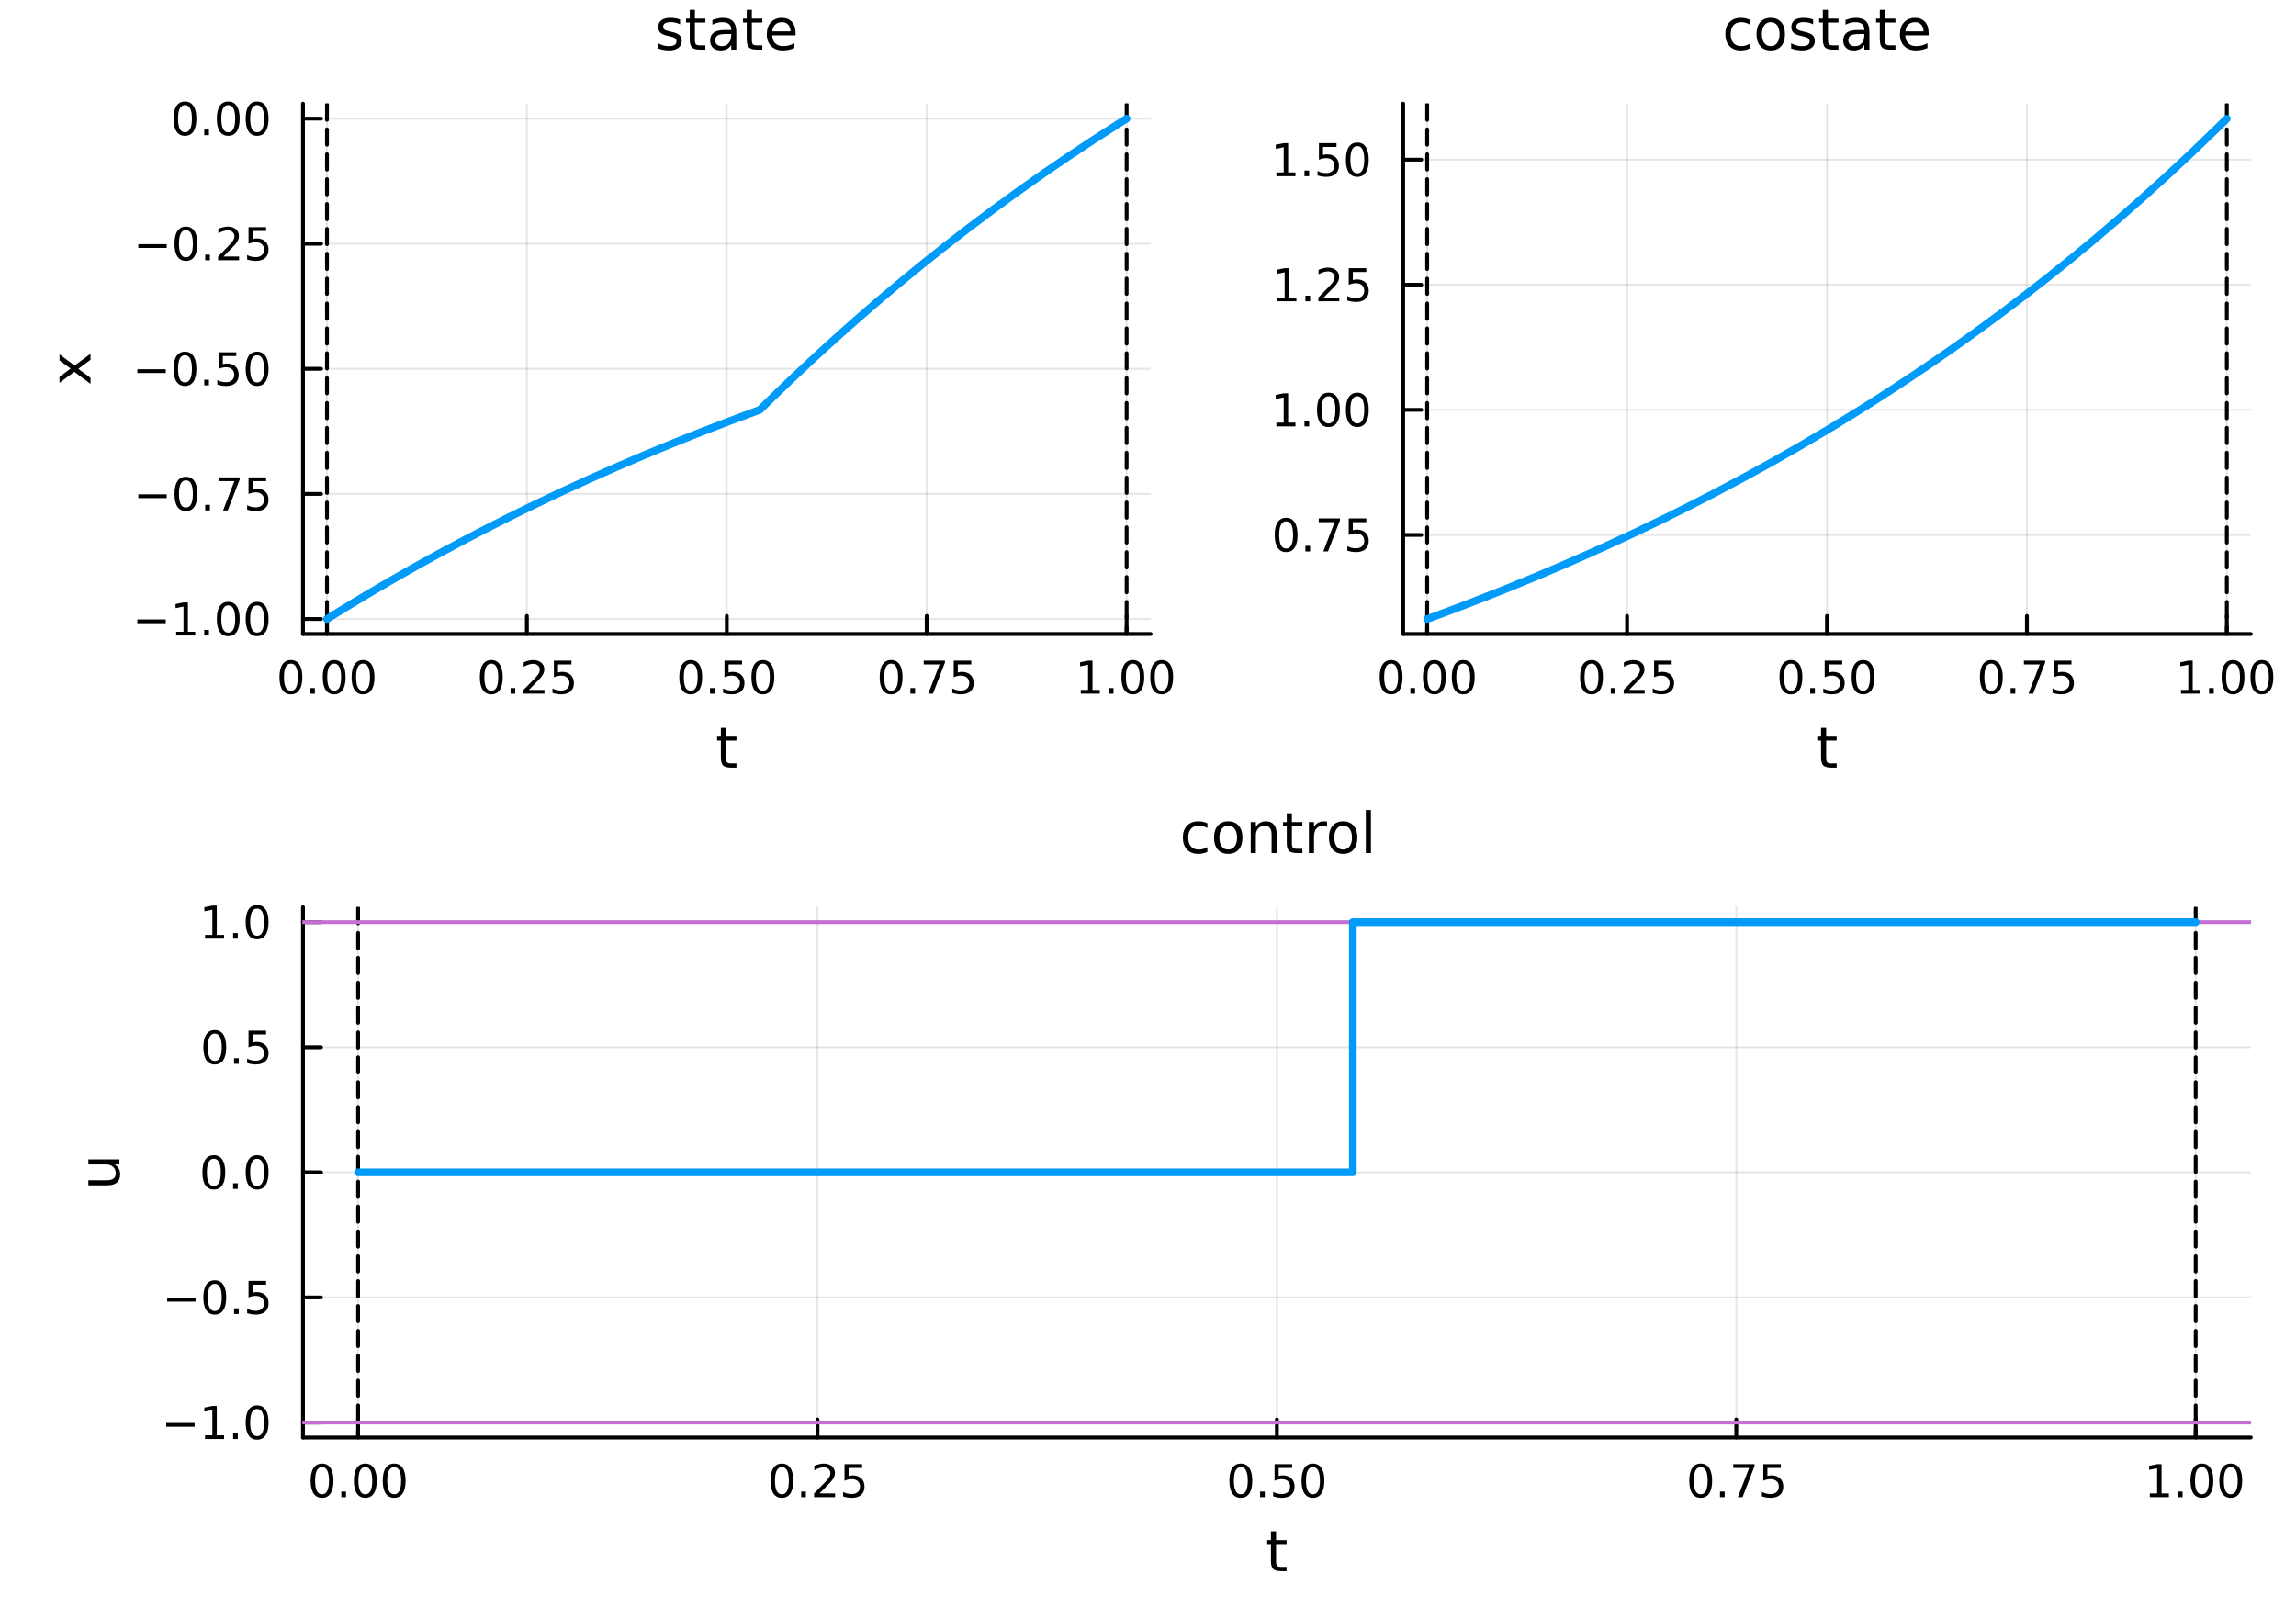 <?xml version="1.0" encoding="utf-8"?>
<svg xmlns="http://www.w3.org/2000/svg" xmlns:xlink="http://www.w3.org/1999/xlink" width="600" height="420" viewBox="0 0 2400 1680">
<rect x="0" y="0" width="2400" height="1680" fill="#333333" stroke="none"/>
<defs>
  <clipPath id="clip740">
    <rect x="0" y="0" width="2400" height="1680"/>
  </clipPath>
</defs>
<path clip-path="url(#clip740)" d="M0 1680 L2400 1680 L2400 0 L0 0  Z" fill="#ffffff" fill-rule="evenodd" fill-opacity="1"/>
<defs>
  <clipPath id="clip741">
    <rect x="480" y="0" width="1681" height="1680"/>
  </clipPath>
</defs>
<path clip-path="url(#clip740)" d="M316.702 662.812 L1202.72 662.812 L1202.72 108.352 L316.702 108.352  Z" fill="#ffffff" fill-rule="evenodd" fill-opacity="1"/>
<defs>
  <clipPath id="clip742">
    <rect x="316" y="108" width="887" height="555"/>
  </clipPath>
</defs>
<polyline clip-path="url(#clip742)" style="stroke:#000000; stroke-linecap:round; stroke-linejoin:round; stroke-width:2; stroke-opacity:0.1; fill:none" points="341.778,662.812 341.778,108.352 "/>
<polyline clip-path="url(#clip742)" style="stroke:#000000; stroke-linecap:round; stroke-linejoin:round; stroke-width:2; stroke-opacity:0.1; fill:none" points="550.744,662.812 550.744,108.352 "/>
<polyline clip-path="url(#clip742)" style="stroke:#000000; stroke-linecap:round; stroke-linejoin:round; stroke-width:2; stroke-opacity:0.1; fill:none" points="759.711,662.812 759.711,108.352 "/>
<polyline clip-path="url(#clip742)" style="stroke:#000000; stroke-linecap:round; stroke-linejoin:round; stroke-width:2; stroke-opacity:0.1; fill:none" points="968.677,662.812 968.677,108.352 "/>
<polyline clip-path="url(#clip742)" style="stroke:#000000; stroke-linecap:round; stroke-linejoin:round; stroke-width:2; stroke-opacity:0.1; fill:none" points="1177.64,662.812 1177.64,108.352 "/>
<polyline clip-path="url(#clip742)" style="stroke:#000000; stroke-linecap:round; stroke-linejoin:round; stroke-width:2; stroke-opacity:0.1; fill:none" points="316.702,647.12 1202.72,647.12 "/>
<polyline clip-path="url(#clip742)" style="stroke:#000000; stroke-linecap:round; stroke-linejoin:round; stroke-width:2; stroke-opacity:0.1; fill:none" points="316.702,516.351 1202.72,516.351 "/>
<polyline clip-path="url(#clip742)" style="stroke:#000000; stroke-linecap:round; stroke-linejoin:round; stroke-width:2; stroke-opacity:0.1; fill:none" points="316.702,385.582 1202.72,385.582 "/>
<polyline clip-path="url(#clip742)" style="stroke:#000000; stroke-linecap:round; stroke-linejoin:round; stroke-width:2; stroke-opacity:0.1; fill:none" points="316.702,254.813 1202.72,254.813 "/>
<polyline clip-path="url(#clip742)" style="stroke:#000000; stroke-linecap:round; stroke-linejoin:round; stroke-width:2; stroke-opacity:0.1; fill:none" points="316.702,124.044 1202.72,124.044 "/>
<polyline clip-path="url(#clip740)" style="stroke:#000000; stroke-linecap:round; stroke-linejoin:round; stroke-width:4; stroke-opacity:1; fill:none" points="316.702,662.812 1202.72,662.812 "/>
<polyline clip-path="url(#clip740)" style="stroke:#000000; stroke-linecap:round; stroke-linejoin:round; stroke-width:4; stroke-opacity:1; fill:none" points="341.778,662.812 341.778,643.914 "/>
<polyline clip-path="url(#clip740)" style="stroke:#000000; stroke-linecap:round; stroke-linejoin:round; stroke-width:4; stroke-opacity:1; fill:none" points="550.744,662.812 550.744,643.914 "/>
<polyline clip-path="url(#clip740)" style="stroke:#000000; stroke-linecap:round; stroke-linejoin:round; stroke-width:4; stroke-opacity:1; fill:none" points="759.711,662.812 759.711,643.914 "/>
<polyline clip-path="url(#clip740)" style="stroke:#000000; stroke-linecap:round; stroke-linejoin:round; stroke-width:4; stroke-opacity:1; fill:none" points="968.677,662.812 968.677,643.914 "/>
<polyline clip-path="url(#clip740)" style="stroke:#000000; stroke-linecap:round; stroke-linejoin:round; stroke-width:4; stroke-opacity:1; fill:none" points="1177.64,662.812 1177.64,643.914 "/>
<path clip-path="url(#clip740)" d="M304.081 693.731 Q300.47 693.731 298.642 697.295 Q296.836 700.837 296.836 707.967 Q296.836 715.073 298.642 718.638 Q300.47 722.179 304.081 722.179 Q307.716 722.179 309.521 718.638 Q311.35 715.073 311.35 707.967 Q311.35 700.837 309.521 697.295 Q307.716 693.731 304.081 693.731 M304.081 690.027 Q309.892 690.027 312.947 694.633 Q316.026 699.217 316.026 707.967 Q316.026 716.693 312.947 721.3 Q309.892 725.883 304.081 725.883 Q298.271 725.883 295.193 721.3 Q292.137 716.693 292.137 707.967 Q292.137 699.217 295.193 694.633 Q298.271 690.027 304.081 690.027 Z" fill="#000000" fill-rule="nonzero" fill-opacity="1" /><path clip-path="url(#clip740)" d="M324.243 719.332 L329.128 719.332 L329.128 725.212 L324.243 725.212 L324.243 719.332 Z" fill="#000000" fill-rule="nonzero" fill-opacity="1" /><path clip-path="url(#clip740)" d="M349.313 693.731 Q345.702 693.731 343.873 697.295 Q342.067 700.837 342.067 707.967 Q342.067 715.073 343.873 718.638 Q345.702 722.179 349.313 722.179 Q352.947 722.179 354.752 718.638 Q356.581 715.073 356.581 707.967 Q356.581 700.837 354.752 697.295 Q352.947 693.731 349.313 693.731 M349.313 690.027 Q355.123 690.027 358.178 694.633 Q361.257 699.217 361.257 707.967 Q361.257 716.693 358.178 721.3 Q355.123 725.883 349.313 725.883 Q343.502 725.883 340.424 721.3 Q337.368 716.693 337.368 707.967 Q337.368 699.217 340.424 694.633 Q343.502 690.027 349.313 690.027 Z" fill="#000000" fill-rule="nonzero" fill-opacity="1" /><path clip-path="url(#clip740)" d="M379.474 693.731 Q375.863 693.731 374.035 697.295 Q372.229 700.837 372.229 707.967 Q372.229 715.073 374.035 718.638 Q375.863 722.179 379.474 722.179 Q383.109 722.179 384.914 718.638 Q386.743 715.073 386.743 707.967 Q386.743 700.837 384.914 697.295 Q383.109 693.731 379.474 693.731 M379.474 690.027 Q385.285 690.027 388.34 694.633 Q391.419 699.217 391.419 707.967 Q391.419 716.693 388.34 721.3 Q385.285 725.883 379.474 725.883 Q373.664 725.883 370.586 721.3 Q367.53 716.693 367.53 707.967 Q367.53 699.217 370.586 694.633 Q373.664 690.027 379.474 690.027 Z" fill="#000000" fill-rule="nonzero" fill-opacity="1" /><path clip-path="url(#clip740)" d="M513.545 693.731 Q509.934 693.731 508.106 697.295 Q506.3 700.837 506.3 707.967 Q506.3 715.073 508.106 718.638 Q509.934 722.179 513.545 722.179 Q517.18 722.179 518.985 718.638 Q520.814 715.073 520.814 707.967 Q520.814 700.837 518.985 697.295 Q517.18 693.731 513.545 693.731 M513.545 690.027 Q519.356 690.027 522.411 694.633 Q525.49 699.217 525.49 707.967 Q525.49 716.693 522.411 721.3 Q519.356 725.883 513.545 725.883 Q507.735 725.883 504.657 721.3 Q501.601 716.693 501.601 707.967 Q501.601 699.217 504.657 694.633 Q507.735 690.027 513.545 690.027 Z" fill="#000000" fill-rule="nonzero" fill-opacity="1" /><path clip-path="url(#clip740)" d="M533.707 719.332 L538.592 719.332 L538.592 725.212 L533.707 725.212 L533.707 719.332 Z" fill="#000000" fill-rule="nonzero" fill-opacity="1" /><path clip-path="url(#clip740)" d="M552.805 721.277 L569.124 721.277 L569.124 725.212 L547.18 725.212 L547.18 721.277 Q549.842 718.522 554.425 713.892 Q559.031 709.24 560.212 707.897 Q562.457 705.374 563.337 703.638 Q564.24 701.879 564.24 700.189 Q564.24 697.434 562.295 695.698 Q560.374 693.962 557.272 693.962 Q555.073 693.962 552.619 694.726 Q550.189 695.49 547.411 697.041 L547.411 692.319 Q550.235 691.184 552.689 690.606 Q555.142 690.027 557.179 690.027 Q562.55 690.027 565.744 692.712 Q568.939 695.397 568.939 699.888 Q568.939 702.018 568.129 703.939 Q567.341 705.837 565.235 708.43 Q564.656 709.101 561.554 712.318 Q558.453 715.513 552.805 721.277 Z" fill="#000000" fill-rule="nonzero" fill-opacity="1" /><path clip-path="url(#clip740)" d="M578.985 690.652 L597.341 690.652 L597.341 694.587 L583.267 694.587 L583.267 703.059 Q584.286 702.712 585.304 702.55 Q586.323 702.365 587.341 702.365 Q593.128 702.365 596.508 705.536 Q599.888 708.707 599.888 714.124 Q599.888 719.703 596.415 722.804 Q592.943 725.883 586.624 725.883 Q584.448 725.883 582.179 725.513 Q579.934 725.142 577.527 724.402 L577.527 719.703 Q579.61 720.837 581.832 721.392 Q584.054 721.948 586.531 721.948 Q590.536 721.948 592.874 719.842 Q595.212 717.735 595.212 714.124 Q595.212 710.513 592.874 708.406 Q590.536 706.3 586.531 706.3 Q584.656 706.3 582.781 706.717 Q580.929 707.133 578.985 708.013 L578.985 690.652 Z" fill="#000000" fill-rule="nonzero" fill-opacity="1" /><path clip-path="url(#clip740)" d="M722.014 693.731 Q718.403 693.731 716.574 697.295 Q714.769 700.837 714.769 707.967 Q714.769 715.073 716.574 718.638 Q718.403 722.179 722.014 722.179 Q725.648 722.179 727.454 718.638 Q729.283 715.073 729.283 707.967 Q729.283 700.837 727.454 697.295 Q725.648 693.731 722.014 693.731 M722.014 690.027 Q727.824 690.027 730.88 694.633 Q733.959 699.217 733.959 707.967 Q733.959 716.693 730.88 721.3 Q727.824 725.883 722.014 725.883 Q716.204 725.883 713.125 721.3 Q710.07 716.693 710.07 707.967 Q710.07 699.217 713.125 694.633 Q716.204 690.027 722.014 690.027 Z" fill="#000000" fill-rule="nonzero" fill-opacity="1" /><path clip-path="url(#clip740)" d="M742.176 719.332 L747.06 719.332 L747.06 725.212 L742.176 725.212 L742.176 719.332 Z" fill="#000000" fill-rule="nonzero" fill-opacity="1" /><path clip-path="url(#clip740)" d="M757.292 690.652 L775.648 690.652 L775.648 694.587 L761.574 694.587 L761.574 703.059 Q762.593 702.712 763.611 702.55 Q764.63 702.365 765.648 702.365 Q771.435 702.365 774.815 705.536 Q778.194 708.707 778.194 714.124 Q778.194 719.703 774.722 722.804 Q771.25 725.883 764.931 725.883 Q762.755 725.883 760.486 725.513 Q758.241 725.142 755.833 724.402 L755.833 719.703 Q757.917 720.837 760.139 721.392 Q762.361 721.948 764.838 721.948 Q768.843 721.948 771.181 719.842 Q773.519 717.735 773.519 714.124 Q773.519 710.513 771.181 708.406 Q768.843 706.3 764.838 706.3 Q762.963 706.3 761.088 706.717 Q759.236 707.133 757.292 708.013 L757.292 690.652 Z" fill="#000000" fill-rule="nonzero" fill-opacity="1" /><path clip-path="url(#clip740)" d="M797.407 693.731 Q793.796 693.731 791.968 697.295 Q790.162 700.837 790.162 707.967 Q790.162 715.073 791.968 718.638 Q793.796 722.179 797.407 722.179 Q801.042 722.179 802.847 718.638 Q804.676 715.073 804.676 707.967 Q804.676 700.837 802.847 697.295 Q801.042 693.731 797.407 693.731 M797.407 690.027 Q803.217 690.027 806.273 694.633 Q809.352 699.217 809.352 707.967 Q809.352 716.693 806.273 721.3 Q803.217 725.883 797.407 725.883 Q791.597 725.883 788.518 721.3 Q785.463 716.693 785.463 707.967 Q785.463 699.217 788.518 694.633 Q791.597 690.027 797.407 690.027 Z" fill="#000000" fill-rule="nonzero" fill-opacity="1" /><path clip-path="url(#clip740)" d="M931.478 693.731 Q927.867 693.731 926.039 697.295 Q924.233 700.837 924.233 707.967 Q924.233 715.073 926.039 718.638 Q927.867 722.179 931.478 722.179 Q935.113 722.179 936.918 718.638 Q938.747 715.073 938.747 707.967 Q938.747 700.837 936.918 697.295 Q935.113 693.731 931.478 693.731 M931.478 690.027 Q937.288 690.027 940.344 694.633 Q943.423 699.217 943.423 707.967 Q943.423 716.693 940.344 721.3 Q937.288 725.883 931.478 725.883 Q925.668 725.883 922.589 721.3 Q919.534 716.693 919.534 707.967 Q919.534 699.217 922.589 694.633 Q925.668 690.027 931.478 690.027 Z" fill="#000000" fill-rule="nonzero" fill-opacity="1" /><path clip-path="url(#clip740)" d="M951.64 719.332 L956.524 719.332 L956.524 725.212 L951.64 725.212 L951.64 719.332 Z" fill="#000000" fill-rule="nonzero" fill-opacity="1" /><path clip-path="url(#clip740)" d="M965.529 690.652 L987.751 690.652 L987.751 692.643 L975.205 725.212 L970.321 725.212 L982.126 694.587 L965.529 694.587 L965.529 690.652 Z" fill="#000000" fill-rule="nonzero" fill-opacity="1" /><path clip-path="url(#clip740)" d="M996.918 690.652 L1015.27 690.652 L1015.27 694.587 L1001.2 694.587 L1001.2 703.059 Q1002.22 702.712 1003.24 702.55 Q1004.26 702.365 1005.27 702.365 Q1011.06 702.365 1014.44 705.536 Q1017.82 708.707 1017.82 714.124 Q1017.82 719.703 1014.35 722.804 Q1010.88 725.883 1004.56 725.883 Q1002.38 725.883 1000.11 725.513 Q997.867 725.142 995.459 724.402 L995.459 719.703 Q997.543 720.837 999.765 721.392 Q1001.99 721.948 1004.46 721.948 Q1008.47 721.948 1010.81 719.842 Q1013.14 717.735 1013.14 714.124 Q1013.14 710.513 1010.81 708.406 Q1008.47 706.3 1004.46 706.3 Q1002.59 706.3 1000.71 706.717 Q998.862 707.133 996.918 708.013 L996.918 690.652 Z" fill="#000000" fill-rule="nonzero" fill-opacity="1" /><path clip-path="url(#clip740)" d="M1129.72 721.277 L1137.35 721.277 L1137.35 694.911 L1129.04 696.578 L1129.04 692.319 L1137.31 690.652 L1141.98 690.652 L1141.98 721.277 L1149.62 721.277 L1149.62 725.212 L1129.72 725.212 L1129.72 721.277 Z" fill="#000000" fill-rule="nonzero" fill-opacity="1" /><path clip-path="url(#clip740)" d="M1159.07 719.332 L1163.95 719.332 L1163.95 725.212 L1159.07 725.212 L1159.07 719.332 Z" fill="#000000" fill-rule="nonzero" fill-opacity="1" /><path clip-path="url(#clip740)" d="M1184.14 693.731 Q1180.53 693.731 1178.7 697.295 Q1176.89 700.837 1176.89 707.967 Q1176.89 715.073 1178.7 718.638 Q1180.53 722.179 1184.14 722.179 Q1187.77 722.179 1189.58 718.638 Q1191.41 715.073 1191.41 707.967 Q1191.41 700.837 1189.58 697.295 Q1187.77 693.731 1184.14 693.731 M1184.14 690.027 Q1189.95 690.027 1193 694.633 Q1196.08 699.217 1196.08 707.967 Q1196.08 716.693 1193 721.3 Q1189.95 725.883 1184.14 725.883 Q1178.33 725.883 1175.25 721.3 Q1172.19 716.693 1172.19 707.967 Q1172.19 699.217 1175.25 694.633 Q1178.33 690.027 1184.14 690.027 Z" fill="#000000" fill-rule="nonzero" fill-opacity="1" /><path clip-path="url(#clip740)" d="M1214.3 693.731 Q1210.69 693.731 1208.86 697.295 Q1207.05 700.837 1207.05 707.967 Q1207.05 715.073 1208.86 718.638 Q1210.69 722.179 1214.3 722.179 Q1217.93 722.179 1219.74 718.638 Q1221.57 715.073 1221.57 707.967 Q1221.57 700.837 1219.74 697.295 Q1217.93 693.731 1214.3 693.731 M1214.3 690.027 Q1220.11 690.027 1223.16 694.633 Q1226.24 699.217 1226.24 707.967 Q1226.24 716.693 1223.16 721.3 Q1220.11 725.883 1214.3 725.883 Q1208.49 725.883 1205.41 721.3 Q1202.35 716.693 1202.35 707.967 Q1202.35 699.217 1205.41 694.633 Q1208.49 690.027 1214.3 690.027 Z" fill="#000000" fill-rule="nonzero" fill-opacity="1" /><path clip-path="url(#clip740)" d="M758.857 760.883 L758.857 770.085 L769.824 770.085 L769.824 774.222 L758.857 774.222 L758.857 791.815 Q758.857 795.779 759.928 796.907 Q761.027 798.036 764.355 798.036 L769.824 798.036 L769.824 802.492 L764.355 802.492 Q758.192 802.492 755.848 800.206 Q753.504 797.891 753.504 791.815 L753.504 774.222 L749.598 774.222 L749.598 770.085 L753.504 770.085 L753.504 760.883 L758.857 760.883 Z" fill="#000000" fill-rule="nonzero" fill-opacity="1" /><polyline clip-path="url(#clip740)" style="stroke:#000000; stroke-linecap:round; stroke-linejoin:round; stroke-width:4; stroke-opacity:1; fill:none" points="316.702,662.812 316.702,108.352 "/>
<polyline clip-path="url(#clip740)" style="stroke:#000000; stroke-linecap:round; stroke-linejoin:round; stroke-width:4; stroke-opacity:1; fill:none" points="316.702,647.12 335.6,647.12 "/>
<polyline clip-path="url(#clip740)" style="stroke:#000000; stroke-linecap:round; stroke-linejoin:round; stroke-width:4; stroke-opacity:1; fill:none" points="316.702,516.351 335.6,516.351 "/>
<polyline clip-path="url(#clip740)" style="stroke:#000000; stroke-linecap:round; stroke-linejoin:round; stroke-width:4; stroke-opacity:1; fill:none" points="316.702,385.582 335.6,385.582 "/>
<polyline clip-path="url(#clip740)" style="stroke:#000000; stroke-linecap:round; stroke-linejoin:round; stroke-width:4; stroke-opacity:1; fill:none" points="316.702,254.813 335.6,254.813 "/>
<polyline clip-path="url(#clip740)" style="stroke:#000000; stroke-linecap:round; stroke-linejoin:round; stroke-width:4; stroke-opacity:1; fill:none" points="316.702,124.044 335.6,124.044 "/>
<path clip-path="url(#clip740)" d="M143.596 647.571 L173.272 647.571 L173.272 651.506 L143.596 651.506 L143.596 647.571 Z" fill="#000000" fill-rule="nonzero" fill-opacity="1" /><path clip-path="url(#clip740)" d="M184.175 660.464 L191.814 660.464 L191.814 634.099 L183.503 635.765 L183.503 631.506 L191.767 629.84 L196.443 629.84 L196.443 660.464 L204.082 660.464 L204.082 664.4 L184.175 664.4 L184.175 660.464 Z" fill="#000000" fill-rule="nonzero" fill-opacity="1" /><path clip-path="url(#clip740)" d="M213.526 658.52 L218.411 658.52 L218.411 664.4 L213.526 664.4 L213.526 658.52 Z" fill="#000000" fill-rule="nonzero" fill-opacity="1" /><path clip-path="url(#clip740)" d="M238.596 632.918 Q234.985 632.918 233.156 636.483 Q231.35 640.025 231.35 647.154 Q231.35 654.261 233.156 657.826 Q234.985 661.367 238.596 661.367 Q242.23 661.367 244.035 657.826 Q245.864 654.261 245.864 647.154 Q245.864 640.025 244.035 636.483 Q242.23 632.918 238.596 632.918 M238.596 629.215 Q244.406 629.215 247.461 633.821 Q250.54 638.404 250.54 647.154 Q250.54 655.881 247.461 660.488 Q244.406 665.071 238.596 665.071 Q232.786 665.071 229.707 660.488 Q226.651 655.881 226.651 647.154 Q226.651 638.404 229.707 633.821 Q232.786 629.215 238.596 629.215 Z" fill="#000000" fill-rule="nonzero" fill-opacity="1" /><path clip-path="url(#clip740)" d="M268.758 632.918 Q265.146 632.918 263.318 636.483 Q261.512 640.025 261.512 647.154 Q261.512 654.261 263.318 657.826 Q265.146 661.367 268.758 661.367 Q272.392 661.367 274.197 657.826 Q276.026 654.261 276.026 647.154 Q276.026 640.025 274.197 636.483 Q272.392 632.918 268.758 632.918 M268.758 629.215 Q274.568 629.215 277.623 633.821 Q280.702 638.404 280.702 647.154 Q280.702 655.881 277.623 660.488 Q274.568 665.071 268.758 665.071 Q262.947 665.071 259.869 660.488 Q256.813 655.881 256.813 647.154 Q256.813 638.404 259.869 633.821 Q262.947 629.215 268.758 629.215 Z" fill="#000000" fill-rule="nonzero" fill-opacity="1" /><path clip-path="url(#clip740)" d="M144.592 516.802 L174.267 516.802 L174.267 520.737 L144.592 520.737 L144.592 516.802 Z" fill="#000000" fill-rule="nonzero" fill-opacity="1" /><path clip-path="url(#clip740)" d="M194.36 502.149 Q190.749 502.149 188.92 505.714 Q187.115 509.256 187.115 516.386 Q187.115 523.492 188.92 527.057 Q190.749 530.598 194.36 530.598 Q197.994 530.598 199.8 527.057 Q201.628 523.492 201.628 516.386 Q201.628 509.256 199.8 505.714 Q197.994 502.149 194.36 502.149 M194.36 498.446 Q200.17 498.446 203.226 503.052 Q206.304 507.636 206.304 516.386 Q206.304 525.112 203.226 529.719 Q200.17 534.302 194.36 534.302 Q188.55 534.302 185.471 529.719 Q182.415 525.112 182.415 516.386 Q182.415 507.636 185.471 503.052 Q188.55 498.446 194.36 498.446 Z" fill="#000000" fill-rule="nonzero" fill-opacity="1" /><path clip-path="url(#clip740)" d="M214.522 527.751 L219.406 527.751 L219.406 533.631 L214.522 533.631 L214.522 527.751 Z" fill="#000000" fill-rule="nonzero" fill-opacity="1" /><path clip-path="url(#clip740)" d="M228.411 499.071 L250.633 499.071 L250.633 501.062 L238.086 533.631 L233.202 533.631 L245.008 503.006 L228.411 503.006 L228.411 499.071 Z" fill="#000000" fill-rule="nonzero" fill-opacity="1" /><path clip-path="url(#clip740)" d="M259.799 499.071 L278.156 499.071 L278.156 503.006 L264.082 503.006 L264.082 511.478 Q265.1 511.131 266.119 510.969 Q267.137 510.784 268.156 510.784 Q273.943 510.784 277.322 513.955 Q280.702 517.126 280.702 522.543 Q280.702 528.122 277.23 531.223 Q273.758 534.302 267.438 534.302 Q265.262 534.302 262.994 533.932 Q260.748 533.561 258.341 532.821 L258.341 528.122 Q260.424 529.256 262.647 529.811 Q264.869 530.367 267.346 530.367 Q271.35 530.367 273.688 528.26 Q276.026 526.154 276.026 522.543 Q276.026 518.932 273.688 516.825 Q271.35 514.719 267.346 514.719 Q265.471 514.719 263.596 515.136 Q261.744 515.552 259.799 516.432 L259.799 499.071 Z" fill="#000000" fill-rule="nonzero" fill-opacity="1" /><path clip-path="url(#clip740)" d="M143.596 386.033 L173.272 386.033 L173.272 389.969 L143.596 389.969 L143.596 386.033 Z" fill="#000000" fill-rule="nonzero" fill-opacity="1" /><path clip-path="url(#clip740)" d="M193.364 371.381 Q189.753 371.381 187.925 374.945 Q186.119 378.487 186.119 385.617 Q186.119 392.723 187.925 396.288 Q189.753 399.83 193.364 399.83 Q196.999 399.83 198.804 396.288 Q200.633 392.723 200.633 385.617 Q200.633 378.487 198.804 374.945 Q196.999 371.381 193.364 371.381 M193.364 367.677 Q199.175 367.677 202.23 372.283 Q205.309 376.867 205.309 385.617 Q205.309 394.344 202.23 398.95 Q199.175 403.533 193.364 403.533 Q187.554 403.533 184.476 398.95 Q181.42 394.344 181.42 385.617 Q181.42 376.867 184.476 372.283 Q187.554 367.677 193.364 367.677 Z" fill="#000000" fill-rule="nonzero" fill-opacity="1" /><path clip-path="url(#clip740)" d="M213.526 396.982 L218.411 396.982 L218.411 402.862 L213.526 402.862 L213.526 396.982 Z" fill="#000000" fill-rule="nonzero" fill-opacity="1" /><path clip-path="url(#clip740)" d="M228.642 368.302 L246.998 368.302 L246.998 372.237 L232.924 372.237 L232.924 380.709 Q233.943 380.362 234.961 380.2 Q235.98 380.015 236.998 380.015 Q242.786 380.015 246.165 383.186 Q249.545 386.357 249.545 391.774 Q249.545 397.353 246.073 400.455 Q242.6 403.533 236.281 403.533 Q234.105 403.533 231.836 403.163 Q229.591 402.793 227.184 402.052 L227.184 397.353 Q229.267 398.487 231.489 399.043 Q233.711 399.598 236.188 399.598 Q240.193 399.598 242.531 397.492 Q244.869 395.385 244.869 391.774 Q244.869 388.163 242.531 386.057 Q240.193 383.95 236.188 383.95 Q234.313 383.95 232.438 384.367 Q230.586 384.783 228.642 385.663 L228.642 368.302 Z" fill="#000000" fill-rule="nonzero" fill-opacity="1" /><path clip-path="url(#clip740)" d="M268.758 371.381 Q265.146 371.381 263.318 374.945 Q261.512 378.487 261.512 385.617 Q261.512 392.723 263.318 396.288 Q265.146 399.83 268.758 399.83 Q272.392 399.83 274.197 396.288 Q276.026 392.723 276.026 385.617 Q276.026 378.487 274.197 374.945 Q272.392 371.381 268.758 371.381 M268.758 367.677 Q274.568 367.677 277.623 372.283 Q280.702 376.867 280.702 385.617 Q280.702 394.344 277.623 398.95 Q274.568 403.533 268.758 403.533 Q262.947 403.533 259.869 398.95 Q256.813 394.344 256.813 385.617 Q256.813 376.867 259.869 372.283 Q262.947 367.677 268.758 367.677 Z" fill="#000000" fill-rule="nonzero" fill-opacity="1" /><path clip-path="url(#clip740)" d="M144.592 255.265 L174.267 255.265 L174.267 259.2 L144.592 259.2 L144.592 255.265 Z" fill="#000000" fill-rule="nonzero" fill-opacity="1" /><path clip-path="url(#clip740)" d="M194.36 240.612 Q190.749 240.612 188.92 244.177 Q187.115 247.718 187.115 254.848 Q187.115 261.954 188.92 265.519 Q190.749 269.061 194.36 269.061 Q197.994 269.061 199.8 265.519 Q201.628 261.954 201.628 254.848 Q201.628 247.718 199.8 244.177 Q197.994 240.612 194.36 240.612 M194.36 236.908 Q200.17 236.908 203.226 241.515 Q206.304 246.098 206.304 254.848 Q206.304 263.575 203.226 268.181 Q200.17 272.764 194.36 272.764 Q188.55 272.764 185.471 268.181 Q182.415 263.575 182.415 254.848 Q182.415 246.098 185.471 241.515 Q188.55 236.908 194.36 236.908 Z" fill="#000000" fill-rule="nonzero" fill-opacity="1" /><path clip-path="url(#clip740)" d="M214.522 266.214 L219.406 266.214 L219.406 272.093 L214.522 272.093 L214.522 266.214 Z" fill="#000000" fill-rule="nonzero" fill-opacity="1" /><path clip-path="url(#clip740)" d="M233.619 268.158 L249.938 268.158 L249.938 272.093 L227.994 272.093 L227.994 268.158 Q230.656 265.403 235.239 260.774 Q239.846 256.121 241.026 254.778 Q243.272 252.255 244.151 250.519 Q245.054 248.76 245.054 247.07 Q245.054 244.316 243.11 242.579 Q241.188 240.843 238.086 240.843 Q235.887 240.843 233.434 241.607 Q231.003 242.371 228.225 243.922 L228.225 239.2 Q231.049 238.066 233.503 237.487 Q235.957 236.908 237.994 236.908 Q243.364 236.908 246.559 239.593 Q249.753 242.279 249.753 246.769 Q249.753 248.899 248.943 250.82 Q248.156 252.718 246.049 255.311 Q245.471 255.982 242.369 259.2 Q239.267 262.394 233.619 268.158 Z" fill="#000000" fill-rule="nonzero" fill-opacity="1" /><path clip-path="url(#clip740)" d="M259.799 237.533 L278.156 237.533 L278.156 241.468 L264.082 241.468 L264.082 249.941 Q265.1 249.593 266.119 249.431 Q267.137 249.246 268.156 249.246 Q273.943 249.246 277.322 252.417 Q280.702 255.589 280.702 261.005 Q280.702 266.584 277.23 269.686 Q273.758 272.764 267.438 272.764 Q265.262 272.764 262.994 272.394 Q260.748 272.024 258.341 271.283 L258.341 266.584 Q260.424 267.718 262.647 268.274 Q264.869 268.829 267.346 268.829 Q271.35 268.829 273.688 266.723 Q276.026 264.616 276.026 261.005 Q276.026 257.394 273.688 255.288 Q271.35 253.181 267.346 253.181 Q265.471 253.181 263.596 253.598 Q261.744 254.015 259.799 254.894 L259.799 237.533 Z" fill="#000000" fill-rule="nonzero" fill-opacity="1" /><path clip-path="url(#clip740)" d="M193.364 109.843 Q189.753 109.843 187.925 113.408 Q186.119 116.95 186.119 124.079 Q186.119 131.186 187.925 134.75 Q189.753 138.292 193.364 138.292 Q196.999 138.292 198.804 134.75 Q200.633 131.186 200.633 124.079 Q200.633 116.95 198.804 113.408 Q196.999 109.843 193.364 109.843 M193.364 106.139 Q199.175 106.139 202.23 110.746 Q205.309 115.329 205.309 124.079 Q205.309 132.806 202.23 137.412 Q199.175 141.996 193.364 141.996 Q187.554 141.996 184.476 137.412 Q181.42 132.806 181.42 124.079 Q181.42 115.329 184.476 110.746 Q187.554 106.139 193.364 106.139 Z" fill="#000000" fill-rule="nonzero" fill-opacity="1" /><path clip-path="url(#clip740)" d="M213.526 135.445 L218.411 135.445 L218.411 141.324 L213.526 141.324 L213.526 135.445 Z" fill="#000000" fill-rule="nonzero" fill-opacity="1" /><path clip-path="url(#clip740)" d="M238.596 109.843 Q234.985 109.843 233.156 113.408 Q231.35 116.95 231.35 124.079 Q231.35 131.186 233.156 134.75 Q234.985 138.292 238.596 138.292 Q242.23 138.292 244.035 134.75 Q245.864 131.186 245.864 124.079 Q245.864 116.95 244.035 113.408 Q242.23 109.843 238.596 109.843 M238.596 106.139 Q244.406 106.139 247.461 110.746 Q250.54 115.329 250.54 124.079 Q250.54 132.806 247.461 137.412 Q244.406 141.996 238.596 141.996 Q232.786 141.996 229.707 137.412 Q226.651 132.806 226.651 124.079 Q226.651 115.329 229.707 110.746 Q232.786 106.139 238.596 106.139 Z" fill="#000000" fill-rule="nonzero" fill-opacity="1" /><path clip-path="url(#clip740)" d="M268.758 109.843 Q265.146 109.843 263.318 113.408 Q261.512 116.95 261.512 124.079 Q261.512 131.186 263.318 134.75 Q265.146 138.292 268.758 138.292 Q272.392 138.292 274.197 134.75 Q276.026 131.186 276.026 124.079 Q276.026 116.95 274.197 113.408 Q272.392 109.843 268.758 109.843 M268.758 106.139 Q274.568 106.139 277.623 110.746 Q280.702 115.329 280.702 124.079 Q280.702 132.806 277.623 137.412 Q274.568 141.996 268.758 141.996 Q262.947 141.996 259.869 137.412 Q256.813 132.806 256.813 124.079 Q256.813 115.329 259.869 110.746 Q262.947 106.139 268.758 106.139 Z" fill="#000000" fill-rule="nonzero" fill-opacity="1" /><path clip-path="url(#clip740)" d="M62.229 370.478 L77.999 382.197 L94.636 369.87 L94.636 376.149 L81.905 385.582 L94.636 395.015 L94.636 401.294 L77.68 388.707 L62.229 400.223 L62.229 393.944 L73.774 385.351 L62.229 376.757 L62.229 370.478 Z" fill="#000000" fill-rule="nonzero" fill-opacity="1" /><path clip-path="url(#clip740)" d="M710.868 20.388 L710.868 25.422 Q708.611 24.265 706.181 23.686 Q703.75 23.108 701.146 23.108 Q697.182 23.108 695.186 24.323 Q693.218 25.538 693.218 27.969 Q693.218 29.82 694.636 30.891 Q696.054 31.933 700.336 32.888 L702.159 33.293 Q707.83 34.508 710.203 36.736 Q712.605 38.935 712.605 42.899 Q712.605 47.413 709.017 50.046 Q705.458 52.679 699.208 52.679 Q696.603 52.679 693.768 52.158 Q690.961 51.666 687.836 50.654 L687.836 45.156 Q690.788 46.69 693.652 47.471 Q696.517 48.223 699.323 48.223 Q703.085 48.223 705.11 46.95 Q707.136 45.648 707.136 43.304 Q707.136 41.134 705.66 39.977 Q704.213 38.819 699.265 37.749 L697.414 37.315 Q692.466 36.273 690.267 34.132 Q688.068 31.962 688.068 28.2 Q688.068 23.628 691.308 21.14 Q694.549 18.651 700.51 18.651 Q703.461 18.651 706.065 19.085 Q708.669 19.52 710.868 20.388 Z" fill="#000000" fill-rule="nonzero" fill-opacity="1" /><path clip-path="url(#clip740)" d="M726.349 10.231 L726.349 19.433 L737.315 19.433 L737.315 23.57 L726.349 23.57 L726.349 41.163 Q726.349 45.127 727.419 46.255 Q728.519 47.384 731.846 47.384 L737.315 47.384 L737.315 51.84 L731.846 51.84 Q725.683 51.84 723.339 49.554 Q720.996 47.239 720.996 41.163 L720.996 23.57 L717.089 23.57 L717.089 19.433 L720.996 19.433 L720.996 10.231 L726.349 10.231 Z" fill="#000000" fill-rule="nonzero" fill-opacity="1" /><path clip-path="url(#clip740)" d="M759.045 35.55 Q752.593 35.55 750.104 37.025 Q747.616 38.501 747.616 42.06 Q747.616 44.896 749.468 46.574 Q751.349 48.223 754.56 48.223 Q758.987 48.223 761.649 45.098 Q764.34 41.944 764.34 36.736 L764.34 35.55 L759.045 35.55 M769.664 33.35 L769.664 51.84 L764.34 51.84 L764.34 46.921 Q762.517 49.872 759.798 51.29 Q757.078 52.679 753.143 52.679 Q748.166 52.679 745.214 49.901 Q742.292 47.095 742.292 42.407 Q742.292 36.938 745.938 34.161 Q749.612 31.383 756.875 31.383 L764.34 31.383 L764.34 30.862 Q764.34 27.187 761.91 25.191 Q759.508 23.165 755.139 23.165 Q752.361 23.165 749.728 23.831 Q747.095 24.496 744.665 25.827 L744.665 20.909 Q747.587 19.78 750.336 19.23 Q753.085 18.651 755.689 18.651 Q762.72 18.651 766.192 22.297 Q769.664 25.943 769.664 33.35 Z" fill="#000000" fill-rule="nonzero" fill-opacity="1" /><path clip-path="url(#clip740)" d="M785.897 10.231 L785.897 19.433 L796.863 19.433 L796.863 23.57 L785.897 23.57 L785.897 41.163 Q785.897 45.127 786.968 46.255 Q788.067 47.384 791.395 47.384 L796.863 47.384 L796.863 51.84 L791.395 51.84 Q785.231 51.84 782.888 49.554 Q780.544 47.239 780.544 41.163 L780.544 23.57 L776.638 23.57 L776.638 19.433 L780.544 19.433 L780.544 10.231 L785.897 10.231 Z" fill="#000000" fill-rule="nonzero" fill-opacity="1" /><path clip-path="url(#clip740)" d="M831.585 34.305 L831.585 36.91 L807.106 36.91 Q807.454 42.407 810.405 45.301 Q813.385 48.165 818.68 48.165 Q821.747 48.165 824.612 47.413 Q827.506 46.661 830.341 45.156 L830.341 50.191 Q827.477 51.406 824.467 52.042 Q821.458 52.679 818.362 52.679 Q810.607 52.679 806.065 48.165 Q801.551 43.651 801.551 35.955 Q801.551 27.997 805.833 23.339 Q810.145 18.651 817.436 18.651 Q823.975 18.651 827.766 22.876 Q831.585 27.072 831.585 34.305 M826.261 32.743 Q826.203 28.374 823.802 25.77 Q821.429 23.165 817.494 23.165 Q813.038 23.165 810.347 25.683 Q807.685 28.2 807.28 32.772 L826.261 32.743 Z" fill="#000000" fill-rule="nonzero" fill-opacity="1" /><polyline clip-path="url(#clip742)" style="stroke:#000000; stroke-linecap:round; stroke-linejoin:round; stroke-width:4; stroke-opacity:1; fill:none" stroke-dasharray="16, 10" points="341.778,1217.27 341.778,-446.108 "/>
<polyline clip-path="url(#clip742)" style="stroke:#000000; stroke-linecap:round; stroke-linejoin:round; stroke-width:4; stroke-opacity:1; fill:none" stroke-dasharray="16, 10" points="1177.64,1217.27 1177.64,-446.108 "/>
<polyline clip-path="url(#clip742)" style="stroke:#009af9; stroke-linecap:round; stroke-linejoin:round; stroke-width:8; stroke-opacity:1; fill:none" points="341.778,647.12 345.439,644.834 354.343,639.315 365.97,632.197 379.937,623.777 396.357,614.056 414.908,603.3 435.44,591.671 457.669,579.4 481.379,566.664 506.337,553.644 532.347,540.482 559.229,527.302 586.833,514.202 615.029,501.26 643.708,488.537 672.778,476.079 702.165,463.917 731.807,452.076 761.651,440.57 791.657,429.409 792.176,429.219 792.591,429.068 792.924,428.946 793.189,428.849 793.402,428.772 793.572,428.71 793.708,428.66 793.817,428.621 793.904,428.589 793.974,428.564 794.03,428.543 794.074,428.527 794.11,428.514 794.139,428.504 794.161,428.495 794.18,428.489 794.194,428.483 794.206,428.479 794.215,428.476 794.223,428.473 794.229,428.471 794.234,428.469 794.237,428.468 794.241,428.466 794.243,428.466 794.245,428.465 794.247,428.464 794.248,428.464 794.249,428.463 794.25,428.463 794.251,428.463 794.251,428.463 794.252,428.462 794.252,428.462 794.252,428.462 794.252,428.462 794.253,428.462 794.253,428.462 794.253,428.462 794.253,428.462 794.253,428.462 794.253,428.462 794.253,428.462 794.253,428.462 794.253,428.462 794.253,428.462 794.253,428.462 794.253,428.462 794.253,428.462 794.253,428.462 794.253,428.462 794.253,428.462 794.253,428.462 794.257,428.458 794.295,428.42 794.674,428.045 798.461,424.306 806.745,416.186 817.22,406.034 829.909,393.906 844.669,380.026 861.343,364.639 879.715,348.037 899.572,330.499 920.697,312.293 942.894,293.651 965.985,274.778 989.815,255.839 1014.25,236.973 1039.17,218.287 1064.5,199.866 1090.14,181.771 1116.04,164.052 1142.14,146.741 1168.4,129.86 1177.64,124.044 "/>
<path clip-path="url(#clip740)" d="M1466.74 662.812 L2352.76 662.812 L2352.76 108.352 L1466.74 108.352  Z" fill="#ffffff" fill-rule="evenodd" fill-opacity="1"/>
<defs>
  <clipPath id="clip743">
    <rect x="1466" y="108" width="887" height="555"/>
  </clipPath>
</defs>
<polyline clip-path="url(#clip743)" style="stroke:#000000; stroke-linecap:round; stroke-linejoin:round; stroke-width:2; stroke-opacity:0.1; fill:none" points="1491.81,662.812 1491.81,108.352 "/>
<polyline clip-path="url(#clip743)" style="stroke:#000000; stroke-linecap:round; stroke-linejoin:round; stroke-width:2; stroke-opacity:0.1; fill:none" points="1700.78,662.812 1700.78,108.352 "/>
<polyline clip-path="url(#clip743)" style="stroke:#000000; stroke-linecap:round; stroke-linejoin:round; stroke-width:2; stroke-opacity:0.1; fill:none" points="1909.75,662.812 1909.75,108.352 "/>
<polyline clip-path="url(#clip743)" style="stroke:#000000; stroke-linecap:round; stroke-linejoin:round; stroke-width:2; stroke-opacity:0.1; fill:none" points="2118.71,662.812 2118.71,108.352 "/>
<polyline clip-path="url(#clip743)" style="stroke:#000000; stroke-linecap:round; stroke-linejoin:round; stroke-width:2; stroke-opacity:0.1; fill:none" points="2327.68,662.812 2327.68,108.352 "/>
<polyline clip-path="url(#clip743)" style="stroke:#000000; stroke-linecap:round; stroke-linejoin:round; stroke-width:2; stroke-opacity:0.1; fill:none" points="1466.74,559.231 2352.76,559.231 "/>
<polyline clip-path="url(#clip743)" style="stroke:#000000; stroke-linecap:round; stroke-linejoin:round; stroke-width:2; stroke-opacity:0.1; fill:none" points="1466.74,428.462 2352.76,428.462 "/>
<polyline clip-path="url(#clip743)" style="stroke:#000000; stroke-linecap:round; stroke-linejoin:round; stroke-width:2; stroke-opacity:0.1; fill:none" points="1466.74,297.693 2352.76,297.693 "/>
<polyline clip-path="url(#clip743)" style="stroke:#000000; stroke-linecap:round; stroke-linejoin:round; stroke-width:2; stroke-opacity:0.1; fill:none" points="1466.74,166.924 2352.76,166.924 "/>
<polyline clip-path="url(#clip740)" style="stroke:#000000; stroke-linecap:round; stroke-linejoin:round; stroke-width:4; stroke-opacity:1; fill:none" points="1466.74,662.812 2352.76,662.812 "/>
<polyline clip-path="url(#clip740)" style="stroke:#000000; stroke-linecap:round; stroke-linejoin:round; stroke-width:4; stroke-opacity:1; fill:none" points="1491.81,662.812 1491.81,643.914 "/>
<polyline clip-path="url(#clip740)" style="stroke:#000000; stroke-linecap:round; stroke-linejoin:round; stroke-width:4; stroke-opacity:1; fill:none" points="1700.78,662.812 1700.78,643.914 "/>
<polyline clip-path="url(#clip740)" style="stroke:#000000; stroke-linecap:round; stroke-linejoin:round; stroke-width:4; stroke-opacity:1; fill:none" points="1909.75,662.812 1909.75,643.914 "/>
<polyline clip-path="url(#clip740)" style="stroke:#000000; stroke-linecap:round; stroke-linejoin:round; stroke-width:4; stroke-opacity:1; fill:none" points="2118.71,662.812 2118.71,643.914 "/>
<polyline clip-path="url(#clip740)" style="stroke:#000000; stroke-linecap:round; stroke-linejoin:round; stroke-width:4; stroke-opacity:1; fill:none" points="2327.68,662.812 2327.68,643.914 "/>
<path clip-path="url(#clip740)" d="M1454.12 693.731 Q1450.51 693.731 1448.68 697.295 Q1446.87 700.837 1446.87 707.967 Q1446.87 715.073 1448.68 718.638 Q1450.51 722.179 1454.12 722.179 Q1457.75 722.179 1459.56 718.638 Q1461.39 715.073 1461.39 707.967 Q1461.39 700.837 1459.56 697.295 Q1457.75 693.731 1454.12 693.731 M1454.12 690.027 Q1459.93 690.027 1462.98 694.633 Q1466.06 699.217 1466.06 707.967 Q1466.06 716.693 1462.98 721.3 Q1459.93 725.883 1454.12 725.883 Q1448.31 725.883 1445.23 721.3 Q1442.17 716.693 1442.17 707.967 Q1442.17 699.217 1445.23 694.633 Q1448.31 690.027 1454.12 690.027 Z" fill="#000000" fill-rule="nonzero" fill-opacity="1" /><path clip-path="url(#clip740)" d="M1474.28 719.332 L1479.16 719.332 L1479.16 725.212 L1474.28 725.212 L1474.28 719.332 Z" fill="#000000" fill-rule="nonzero" fill-opacity="1" /><path clip-path="url(#clip740)" d="M1499.35 693.731 Q1495.74 693.731 1493.91 697.295 Q1492.1 700.837 1492.1 707.967 Q1492.1 715.073 1493.91 718.638 Q1495.74 722.179 1499.35 722.179 Q1502.98 722.179 1504.79 718.638 Q1506.62 715.073 1506.62 707.967 Q1506.62 700.837 1504.79 697.295 Q1502.98 693.731 1499.35 693.731 M1499.35 690.027 Q1505.16 690.027 1508.21 694.633 Q1511.29 699.217 1511.29 707.967 Q1511.29 716.693 1508.21 721.3 Q1505.16 725.883 1499.35 725.883 Q1493.54 725.883 1490.46 721.3 Q1487.4 716.693 1487.4 707.967 Q1487.4 699.217 1490.46 694.633 Q1493.54 690.027 1499.35 690.027 Z" fill="#000000" fill-rule="nonzero" fill-opacity="1" /><path clip-path="url(#clip740)" d="M1529.51 693.731 Q1525.9 693.731 1524.07 697.295 Q1522.27 700.837 1522.27 707.967 Q1522.27 715.073 1524.07 718.638 Q1525.9 722.179 1529.51 722.179 Q1533.15 722.179 1534.95 718.638 Q1536.78 715.073 1536.78 707.967 Q1536.78 700.837 1534.95 697.295 Q1533.15 693.731 1529.51 693.731 M1529.51 690.027 Q1535.32 690.027 1538.38 694.633 Q1541.46 699.217 1541.46 707.967 Q1541.46 716.693 1538.38 721.3 Q1535.32 725.883 1529.51 725.883 Q1523.7 725.883 1520.62 721.3 Q1517.57 716.693 1517.57 707.967 Q1517.57 699.217 1520.62 694.633 Q1523.7 690.027 1529.51 690.027 Z" fill="#000000" fill-rule="nonzero" fill-opacity="1" /><path clip-path="url(#clip740)" d="M1663.58 693.731 Q1659.97 693.731 1658.14 697.295 Q1656.34 700.837 1656.34 707.967 Q1656.34 715.073 1658.14 718.638 Q1659.97 722.179 1663.58 722.179 Q1667.22 722.179 1669.02 718.638 Q1670.85 715.073 1670.85 707.967 Q1670.85 700.837 1669.02 697.295 Q1667.22 693.731 1663.58 693.731 M1663.58 690.027 Q1669.39 690.027 1672.45 694.633 Q1675.53 699.217 1675.53 707.967 Q1675.53 716.693 1672.45 721.3 Q1669.39 725.883 1663.58 725.883 Q1657.77 725.883 1654.69 721.3 Q1651.64 716.693 1651.64 707.967 Q1651.64 699.217 1654.69 694.633 Q1657.77 690.027 1663.58 690.027 Z" fill="#000000" fill-rule="nonzero" fill-opacity="1" /><path clip-path="url(#clip740)" d="M1683.74 719.332 L1688.63 719.332 L1688.63 725.212 L1683.74 725.212 L1683.74 719.332 Z" fill="#000000" fill-rule="nonzero" fill-opacity="1" /><path clip-path="url(#clip740)" d="M1702.84 721.277 L1719.16 721.277 L1719.16 725.212 L1697.22 725.212 L1697.22 721.277 Q1699.88 718.522 1704.46 713.892 Q1709.07 709.24 1710.25 707.897 Q1712.49 705.374 1713.37 703.638 Q1714.28 701.879 1714.28 700.189 Q1714.28 697.434 1712.33 695.698 Q1710.41 693.962 1707.31 693.962 Q1705.11 693.962 1702.66 694.726 Q1700.23 695.49 1697.45 697.041 L1697.45 692.319 Q1700.27 691.184 1702.73 690.606 Q1705.18 690.027 1707.22 690.027 Q1712.59 690.027 1715.78 692.712 Q1718.98 695.397 1718.98 699.888 Q1718.98 702.018 1718.16 703.939 Q1717.38 705.837 1715.27 708.43 Q1714.69 709.101 1711.59 712.318 Q1708.49 715.513 1702.84 721.277 Z" fill="#000000" fill-rule="nonzero" fill-opacity="1" /><path clip-path="url(#clip740)" d="M1729.02 690.652 L1747.38 690.652 L1747.38 694.587 L1733.3 694.587 L1733.3 703.059 Q1734.32 702.712 1735.34 702.55 Q1736.36 702.365 1737.38 702.365 Q1743.16 702.365 1746.54 705.536 Q1749.92 708.707 1749.92 714.124 Q1749.92 719.703 1746.45 722.804 Q1742.98 725.883 1736.66 725.883 Q1734.48 725.883 1732.22 725.513 Q1729.97 725.142 1727.56 724.402 L1727.56 719.703 Q1729.65 720.837 1731.87 721.392 Q1734.09 721.948 1736.57 721.948 Q1740.57 721.948 1742.91 719.842 Q1745.25 717.735 1745.25 714.124 Q1745.25 710.513 1742.91 708.406 Q1740.57 706.3 1736.57 706.3 Q1734.69 706.3 1732.82 706.717 Q1730.97 707.133 1729.02 708.013 L1729.02 690.652 Z" fill="#000000" fill-rule="nonzero" fill-opacity="1" /><path clip-path="url(#clip740)" d="M1872.05 693.731 Q1868.44 693.731 1866.61 697.295 Q1864.81 700.837 1864.81 707.967 Q1864.81 715.073 1866.61 718.638 Q1868.44 722.179 1872.05 722.179 Q1875.68 722.179 1877.49 718.638 Q1879.32 715.073 1879.32 707.967 Q1879.32 700.837 1877.49 697.295 Q1875.68 693.731 1872.05 693.731 M1872.05 690.027 Q1877.86 690.027 1880.92 694.633 Q1883.99 699.217 1883.99 707.967 Q1883.99 716.693 1880.92 721.3 Q1877.86 725.883 1872.05 725.883 Q1866.24 725.883 1863.16 721.3 Q1860.11 716.693 1860.11 707.967 Q1860.11 699.217 1863.16 694.633 Q1866.24 690.027 1872.05 690.027 Z" fill="#000000" fill-rule="nonzero" fill-opacity="1" /><path clip-path="url(#clip740)" d="M1892.21 719.332 L1897.1 719.332 L1897.1 725.212 L1892.21 725.212 L1892.21 719.332 Z" fill="#000000" fill-rule="nonzero" fill-opacity="1" /><path clip-path="url(#clip740)" d="M1907.33 690.652 L1925.68 690.652 L1925.68 694.587 L1911.61 694.587 L1911.61 703.059 Q1912.63 702.712 1913.65 702.55 Q1914.67 702.365 1915.68 702.365 Q1921.47 702.365 1924.85 705.536 Q1928.23 708.707 1928.23 714.124 Q1928.23 719.703 1924.76 722.804 Q1921.29 725.883 1914.97 725.883 Q1912.79 725.883 1910.52 725.513 Q1908.28 725.142 1905.87 724.402 L1905.87 719.703 Q1907.95 720.837 1910.18 721.392 Q1912.4 721.948 1914.87 721.948 Q1918.88 721.948 1921.22 719.842 Q1923.55 717.735 1923.55 714.124 Q1923.55 710.513 1921.22 708.406 Q1918.88 706.3 1914.87 706.3 Q1913 706.3 1911.12 706.717 Q1909.27 707.133 1907.33 708.013 L1907.33 690.652 Z" fill="#000000" fill-rule="nonzero" fill-opacity="1" /><path clip-path="url(#clip740)" d="M1947.44 693.731 Q1943.83 693.731 1942 697.295 Q1940.2 700.837 1940.2 707.967 Q1940.2 715.073 1942 718.638 Q1943.83 722.179 1947.44 722.179 Q1951.08 722.179 1952.88 718.638 Q1954.71 715.073 1954.71 707.967 Q1954.71 700.837 1952.88 697.295 Q1951.08 693.731 1947.44 693.731 M1947.44 690.027 Q1953.25 690.027 1956.31 694.633 Q1959.39 699.217 1959.39 707.967 Q1959.39 716.693 1956.31 721.3 Q1953.25 725.883 1947.44 725.883 Q1941.63 725.883 1938.55 721.3 Q1935.5 716.693 1935.5 707.967 Q1935.5 699.217 1938.55 694.633 Q1941.63 690.027 1947.44 690.027 Z" fill="#000000" fill-rule="nonzero" fill-opacity="1" /><path clip-path="url(#clip740)" d="M2081.51 693.731 Q2077.9 693.731 2076.07 697.295 Q2074.27 700.837 2074.27 707.967 Q2074.27 715.073 2076.07 718.638 Q2077.9 722.179 2081.51 722.179 Q2085.15 722.179 2086.95 718.638 Q2088.78 715.073 2088.78 707.967 Q2088.78 700.837 2086.95 697.295 Q2085.15 693.731 2081.51 693.731 M2081.51 690.027 Q2087.32 690.027 2090.38 694.633 Q2093.46 699.217 2093.46 707.967 Q2093.46 716.693 2090.38 721.3 Q2087.32 725.883 2081.51 725.883 Q2075.7 725.883 2072.63 721.3 Q2069.57 716.693 2069.57 707.967 Q2069.57 699.217 2072.63 694.633 Q2075.7 690.027 2081.51 690.027 Z" fill="#000000" fill-rule="nonzero" fill-opacity="1" /><path clip-path="url(#clip740)" d="M2101.68 719.332 L2106.56 719.332 L2106.56 725.212 L2101.68 725.212 L2101.68 719.332 Z" fill="#000000" fill-rule="nonzero" fill-opacity="1" /><path clip-path="url(#clip740)" d="M2115.57 690.652 L2137.79 690.652 L2137.79 692.643 L2125.24 725.212 L2120.36 725.212 L2132.16 694.587 L2115.57 694.587 L2115.57 690.652 Z" fill="#000000" fill-rule="nonzero" fill-opacity="1" /><path clip-path="url(#clip740)" d="M2146.95 690.652 L2165.31 690.652 L2165.31 694.587 L2151.24 694.587 L2151.24 703.059 Q2152.26 702.712 2153.27 702.55 Q2154.29 702.365 2155.31 702.365 Q2161.1 702.365 2164.48 705.536 Q2167.86 708.707 2167.86 714.124 Q2167.86 719.703 2164.38 722.804 Q2160.91 725.883 2154.59 725.883 Q2152.42 725.883 2150.15 725.513 Q2147.9 725.142 2145.5 724.402 L2145.5 719.703 Q2147.58 720.837 2149.8 721.392 Q2152.02 721.948 2154.5 721.948 Q2158.5 721.948 2160.84 719.842 Q2163.18 717.735 2163.18 714.124 Q2163.18 710.513 2160.84 708.406 Q2158.5 706.3 2154.5 706.3 Q2152.63 706.3 2150.75 706.717 Q2148.9 707.133 2146.95 708.013 L2146.95 690.652 Z" fill="#000000" fill-rule="nonzero" fill-opacity="1" /><path clip-path="url(#clip740)" d="M2279.75 721.277 L2287.39 721.277 L2287.39 694.911 L2279.08 696.578 L2279.08 692.319 L2287.34 690.652 L2292.02 690.652 L2292.02 721.277 L2299.66 721.277 L2299.66 725.212 L2279.75 725.212 L2279.75 721.277 Z" fill="#000000" fill-rule="nonzero" fill-opacity="1" /><path clip-path="url(#clip740)" d="M2309.1 719.332 L2313.99 719.332 L2313.99 725.212 L2309.1 725.212 L2309.1 719.332 Z" fill="#000000" fill-rule="nonzero" fill-opacity="1" /><path clip-path="url(#clip740)" d="M2334.17 693.731 Q2330.56 693.731 2328.73 697.295 Q2326.93 700.837 2326.93 707.967 Q2326.93 715.073 2328.73 718.638 Q2330.56 722.179 2334.17 722.179 Q2337.81 722.179 2339.61 718.638 Q2341.44 715.073 2341.44 707.967 Q2341.44 700.837 2339.61 697.295 Q2337.81 693.731 2334.17 693.731 M2334.17 690.027 Q2339.98 690.027 2343.04 694.633 Q2346.12 699.217 2346.12 707.967 Q2346.12 716.693 2343.04 721.3 Q2339.98 725.883 2334.17 725.883 Q2328.36 725.883 2325.28 721.3 Q2322.23 716.693 2322.23 707.967 Q2322.23 699.217 2325.28 694.633 Q2328.36 690.027 2334.17 690.027 Z" fill="#000000" fill-rule="nonzero" fill-opacity="1" /><path clip-path="url(#clip740)" d="M2364.33 693.731 Q2360.72 693.731 2358.9 697.295 Q2357.09 700.837 2357.09 707.967 Q2357.09 715.073 2358.9 718.638 Q2360.72 722.179 2364.33 722.179 Q2367.97 722.179 2369.77 718.638 Q2371.6 715.073 2371.6 707.967 Q2371.6 700.837 2369.77 697.295 Q2367.97 693.731 2364.33 693.731 M2364.33 690.027 Q2370.14 690.027 2373.2 694.633 Q2376.28 699.217 2376.28 707.967 Q2376.28 716.693 2373.2 721.3 Q2370.14 725.883 2364.33 725.883 Q2358.52 725.883 2355.45 721.3 Q2352.39 716.693 2352.39 707.967 Q2352.39 699.217 2355.45 694.633 Q2358.52 690.027 2364.33 690.027 Z" fill="#000000" fill-rule="nonzero" fill-opacity="1" /><path clip-path="url(#clip740)" d="M1908.89 760.883 L1908.89 770.085 L1919.86 770.085 L1919.86 774.222 L1908.89 774.222 L1908.89 791.815 Q1908.89 795.779 1909.96 796.907 Q1911.06 798.036 1914.39 798.036 L1919.86 798.036 L1919.86 802.492 L1914.39 802.492 Q1908.23 802.492 1905.88 800.206 Q1903.54 797.891 1903.54 791.815 L1903.54 774.222 L1899.63 774.222 L1899.63 770.085 L1903.54 770.085 L1903.54 760.883 L1908.89 760.883 Z" fill="#000000" fill-rule="nonzero" fill-opacity="1" /><polyline clip-path="url(#clip740)" style="stroke:#000000; stroke-linecap:round; stroke-linejoin:round; stroke-width:4; stroke-opacity:1; fill:none" points="1466.74,662.812 1466.74,108.352 "/>
<polyline clip-path="url(#clip740)" style="stroke:#000000; stroke-linecap:round; stroke-linejoin:round; stroke-width:4; stroke-opacity:1; fill:none" points="1466.74,559.231 1485.64,559.231 "/>
<polyline clip-path="url(#clip740)" style="stroke:#000000; stroke-linecap:round; stroke-linejoin:round; stroke-width:4; stroke-opacity:1; fill:none" points="1466.74,428.462 1485.64,428.462 "/>
<polyline clip-path="url(#clip740)" style="stroke:#000000; stroke-linecap:round; stroke-linejoin:round; stroke-width:4; stroke-opacity:1; fill:none" points="1466.74,297.693 1485.64,297.693 "/>
<polyline clip-path="url(#clip740)" style="stroke:#000000; stroke-linecap:round; stroke-linejoin:round; stroke-width:4; stroke-opacity:1; fill:none" points="1466.74,166.924 1485.64,166.924 "/>
<path clip-path="url(#clip740)" d="M1344.4 545.029 Q1340.79 545.029 1338.96 548.594 Q1337.15 552.136 1337.15 559.265 Q1337.15 566.372 1338.96 569.937 Q1340.79 573.478 1344.4 573.478 Q1348.03 573.478 1349.84 569.937 Q1351.66 566.372 1351.66 559.265 Q1351.66 552.136 1349.84 548.594 Q1348.03 545.029 1344.4 545.029 M1344.4 541.326 Q1350.21 541.326 1353.26 545.932 Q1356.34 550.516 1356.34 559.265 Q1356.34 567.992 1353.26 572.599 Q1350.21 577.182 1344.4 577.182 Q1338.59 577.182 1335.51 572.599 Q1332.45 567.992 1332.45 559.265 Q1332.45 550.516 1335.51 545.932 Q1338.59 541.326 1344.4 541.326 Z" fill="#000000" fill-rule="nonzero" fill-opacity="1" /><path clip-path="url(#clip740)" d="M1364.56 570.631 L1369.44 570.631 L1369.44 576.511 L1364.56 576.511 L1364.56 570.631 Z" fill="#000000" fill-rule="nonzero" fill-opacity="1" /><path clip-path="url(#clip740)" d="M1378.45 541.951 L1400.67 541.951 L1400.67 543.941 L1388.12 576.511 L1383.24 576.511 L1395.04 545.886 L1378.45 545.886 L1378.45 541.951 Z" fill="#000000" fill-rule="nonzero" fill-opacity="1" /><path clip-path="url(#clip740)" d="M1409.84 541.951 L1428.19 541.951 L1428.19 545.886 L1414.12 545.886 L1414.12 554.358 Q1415.14 554.011 1416.16 553.849 Q1417.17 553.664 1418.19 553.664 Q1423.98 553.664 1427.36 556.835 Q1430.74 560.006 1430.74 565.423 Q1430.74 571.002 1427.27 574.103 Q1423.79 577.182 1417.47 577.182 Q1415.3 577.182 1413.03 576.812 Q1410.78 576.441 1408.38 575.701 L1408.38 571.002 Q1410.46 572.136 1412.68 572.691 Q1414.91 573.247 1417.38 573.247 Q1421.39 573.247 1423.72 571.14 Q1426.06 569.034 1426.06 565.423 Q1426.06 561.812 1423.72 559.705 Q1421.39 557.599 1417.38 557.599 Q1415.51 557.599 1413.63 558.015 Q1411.78 558.432 1409.84 559.312 L1409.84 541.951 Z" fill="#000000" fill-rule="nonzero" fill-opacity="1" /><path clip-path="url(#clip740)" d="M1334.21 441.807 L1341.85 441.807 L1341.85 415.441 L1333.54 417.108 L1333.54 412.849 L1341.8 411.182 L1346.48 411.182 L1346.48 441.807 L1354.12 441.807 L1354.12 445.742 L1334.21 445.742 L1334.21 441.807 Z" fill="#000000" fill-rule="nonzero" fill-opacity="1" /><path clip-path="url(#clip740)" d="M1363.56 439.862 L1368.45 439.862 L1368.45 445.742 L1363.56 445.742 L1363.56 439.862 Z" fill="#000000" fill-rule="nonzero" fill-opacity="1" /><path clip-path="url(#clip740)" d="M1388.63 414.261 Q1385.02 414.261 1383.19 417.825 Q1381.39 421.367 1381.39 428.497 Q1381.39 435.603 1383.19 439.168 Q1385.02 442.71 1388.63 442.71 Q1392.27 442.71 1394.07 439.168 Q1395.9 435.603 1395.9 428.497 Q1395.9 421.367 1394.07 417.825 Q1392.27 414.261 1388.63 414.261 M1388.63 410.557 Q1394.44 410.557 1397.5 415.163 Q1400.58 419.747 1400.58 428.497 Q1400.58 437.223 1397.5 441.83 Q1394.44 446.413 1388.63 446.413 Q1382.82 446.413 1379.74 441.83 Q1376.69 437.223 1376.69 428.497 Q1376.69 419.747 1379.74 415.163 Q1382.82 410.557 1388.63 410.557 Z" fill="#000000" fill-rule="nonzero" fill-opacity="1" /><path clip-path="url(#clip740)" d="M1418.79 414.261 Q1415.18 414.261 1413.35 417.825 Q1411.55 421.367 1411.55 428.497 Q1411.55 435.603 1413.35 439.168 Q1415.18 442.71 1418.79 442.71 Q1422.43 442.71 1424.23 439.168 Q1426.06 435.603 1426.06 428.497 Q1426.06 421.367 1424.23 417.825 Q1422.43 414.261 1418.79 414.261 M1418.79 410.557 Q1424.6 410.557 1427.66 415.163 Q1430.74 419.747 1430.74 428.497 Q1430.74 437.223 1427.66 441.83 Q1424.6 446.413 1418.79 446.413 Q1412.98 446.413 1409.91 441.83 Q1406.85 437.223 1406.85 428.497 Q1406.85 419.747 1409.91 415.163 Q1412.98 410.557 1418.79 410.557 Z" fill="#000000" fill-rule="nonzero" fill-opacity="1" /><path clip-path="url(#clip740)" d="M1335.21 311.038 L1342.85 311.038 L1342.85 284.672 L1334.54 286.339 L1334.54 282.08 L1342.8 280.413 L1347.47 280.413 L1347.47 311.038 L1355.11 311.038 L1355.11 314.973 L1335.21 314.973 L1335.21 311.038 Z" fill="#000000" fill-rule="nonzero" fill-opacity="1" /><path clip-path="url(#clip740)" d="M1364.56 309.094 L1369.44 309.094 L1369.44 314.973 L1364.56 314.973 L1364.56 309.094 Z" fill="#000000" fill-rule="nonzero" fill-opacity="1" /><path clip-path="url(#clip740)" d="M1383.66 311.038 L1399.97 311.038 L1399.97 314.973 L1378.03 314.973 L1378.03 311.038 Q1380.69 308.283 1385.28 303.654 Q1389.88 299.001 1391.06 297.658 Q1393.31 295.135 1394.19 293.399 Q1395.09 291.64 1395.09 289.95 Q1395.09 287.196 1393.15 285.459 Q1391.22 283.723 1388.12 283.723 Q1385.92 283.723 1383.47 284.487 Q1381.04 285.251 1378.26 286.802 L1378.26 282.08 Q1381.09 280.946 1383.54 280.367 Q1385.99 279.788 1388.03 279.788 Q1393.4 279.788 1396.59 282.473 Q1399.79 285.159 1399.79 289.649 Q1399.79 291.779 1398.98 293.7 Q1398.19 295.598 1396.09 298.191 Q1395.51 298.862 1392.41 302.08 Q1389.3 305.274 1383.66 311.038 Z" fill="#000000" fill-rule="nonzero" fill-opacity="1" /><path clip-path="url(#clip740)" d="M1409.84 280.413 L1428.19 280.413 L1428.19 284.348 L1414.12 284.348 L1414.12 292.821 Q1415.14 292.473 1416.16 292.311 Q1417.17 292.126 1418.19 292.126 Q1423.98 292.126 1427.36 295.297 Q1430.74 298.469 1430.74 303.885 Q1430.74 309.464 1427.27 312.566 Q1423.79 315.644 1417.47 315.644 Q1415.3 315.644 1413.03 315.274 Q1410.78 314.904 1408.38 314.163 L1408.38 309.464 Q1410.46 310.598 1412.68 311.154 Q1414.91 311.709 1417.38 311.709 Q1421.39 311.709 1423.72 309.603 Q1426.06 307.496 1426.06 303.885 Q1426.06 300.274 1423.72 298.168 Q1421.39 296.061 1417.38 296.061 Q1415.51 296.061 1413.63 296.478 Q1411.78 296.895 1409.84 297.774 L1409.84 280.413 Z" fill="#000000" fill-rule="nonzero" fill-opacity="1" /><path clip-path="url(#clip740)" d="M1334.21 180.269 L1341.85 180.269 L1341.85 153.904 L1333.54 155.57 L1333.54 151.311 L1341.8 149.644 L1346.48 149.644 L1346.48 180.269 L1354.12 180.269 L1354.12 184.204 L1334.21 184.204 L1334.21 180.269 Z" fill="#000000" fill-rule="nonzero" fill-opacity="1" /><path clip-path="url(#clip740)" d="M1363.56 178.325 L1368.45 178.325 L1368.45 184.204 L1363.56 184.204 L1363.56 178.325 Z" fill="#000000" fill-rule="nonzero" fill-opacity="1" /><path clip-path="url(#clip740)" d="M1378.68 149.644 L1397.03 149.644 L1397.03 153.58 L1382.96 153.58 L1382.96 162.052 Q1383.98 161.704 1385 161.542 Q1386.02 161.357 1387.03 161.357 Q1392.82 161.357 1396.2 164.529 Q1399.58 167.7 1399.58 173.116 Q1399.58 178.695 1396.11 181.797 Q1392.64 184.876 1386.32 184.876 Q1384.14 184.876 1381.87 184.505 Q1379.63 184.135 1377.22 183.394 L1377.22 178.695 Q1379.3 179.829 1381.53 180.385 Q1383.75 180.94 1386.22 180.94 Q1390.23 180.94 1392.57 178.834 Q1394.91 176.728 1394.91 173.116 Q1394.91 169.505 1392.57 167.399 Q1390.23 165.292 1386.22 165.292 Q1384.35 165.292 1382.47 165.709 Q1380.62 166.126 1378.68 167.005 L1378.68 149.644 Z" fill="#000000" fill-rule="nonzero" fill-opacity="1" /><path clip-path="url(#clip740)" d="M1418.79 152.723 Q1415.18 152.723 1413.35 156.288 Q1411.55 159.829 1411.55 166.959 Q1411.55 174.066 1413.35 177.63 Q1415.18 181.172 1418.79 181.172 Q1422.43 181.172 1424.23 177.63 Q1426.06 174.066 1426.06 166.959 Q1426.06 159.829 1424.23 156.288 Q1422.43 152.723 1418.79 152.723 M1418.79 149.019 Q1424.6 149.019 1427.66 153.626 Q1430.74 158.209 1430.74 166.959 Q1430.74 175.686 1427.66 180.292 Q1424.6 184.876 1418.79 184.876 Q1412.98 184.876 1409.91 180.292 Q1406.85 175.686 1406.85 166.959 Q1406.85 158.209 1409.91 153.626 Q1412.98 149.019 1418.79 149.019 Z" fill="#000000" fill-rule="nonzero" fill-opacity="1" /><path clip-path="url(#clip740)" d="M1829.12 20.677 L1829.12 25.654 Q1826.86 24.41 1824.58 23.802 Q1822.32 23.165 1820.01 23.165 Q1814.83 23.165 1811.96 26.464 Q1809.1 29.734 1809.1 35.665 Q1809.1 41.597 1811.96 44.896 Q1814.83 48.165 1820.01 48.165 Q1822.32 48.165 1824.58 47.558 Q1826.86 46.921 1829.12 45.677 L1829.12 50.596 Q1826.89 51.638 1824.49 52.158 Q1822.12 52.679 1819.43 52.679 Q1812.11 52.679 1807.79 48.078 Q1803.48 43.478 1803.48 35.665 Q1803.48 27.737 1807.82 23.194 Q1812.19 18.651 1819.77 18.651 Q1822.23 18.651 1824.58 19.172 Q1826.92 19.664 1829.12 20.677 Z" fill="#000000" fill-rule="nonzero" fill-opacity="1" /><path clip-path="url(#clip740)" d="M1850.94 23.165 Q1846.65 23.165 1844.17 26.522 Q1841.68 29.849 1841.68 35.665 Q1841.68 41.481 1844.14 44.838 Q1846.63 48.165 1850.94 48.165 Q1855.19 48.165 1857.68 44.809 Q1860.17 41.452 1860.17 35.665 Q1860.17 29.907 1857.68 26.551 Q1855.19 23.165 1850.94 23.165 M1850.94 18.651 Q1857.88 18.651 1861.85 23.165 Q1865.81 27.679 1865.81 35.665 Q1865.81 43.623 1861.85 48.165 Q1857.88 52.679 1850.94 52.679 Q1843.96 52.679 1840 48.165 Q1836.06 43.623 1836.06 35.665 Q1836.06 27.679 1840 23.165 Q1843.96 18.651 1850.94 18.651 Z" fill="#000000" fill-rule="nonzero" fill-opacity="1" /><path clip-path="url(#clip740)" d="M1895.29 20.388 L1895.29 25.422 Q1893.04 24.265 1890.61 23.686 Q1888.18 23.108 1885.57 23.108 Q1881.61 23.108 1879.61 24.323 Q1877.64 25.538 1877.64 27.969 Q1877.64 29.82 1879.06 30.891 Q1880.48 31.933 1884.76 32.888 L1886.58 33.293 Q1892.26 34.508 1894.63 36.736 Q1897.03 38.935 1897.03 42.899 Q1897.03 47.413 1893.44 50.046 Q1889.88 52.679 1883.63 52.679 Q1881.03 52.679 1878.19 52.158 Q1875.39 51.666 1872.26 50.654 L1872.26 45.156 Q1875.21 46.69 1878.08 47.471 Q1880.94 48.223 1883.75 48.223 Q1887.51 48.223 1889.54 46.95 Q1891.56 45.648 1891.56 43.304 Q1891.56 41.134 1890.09 39.977 Q1888.64 38.819 1883.69 37.749 L1881.84 37.315 Q1876.89 36.273 1874.69 34.132 Q1872.49 31.962 1872.49 28.2 Q1872.49 23.628 1875.73 21.14 Q1878.97 18.651 1884.94 18.651 Q1887.89 18.651 1890.49 19.085 Q1893.1 19.52 1895.29 20.388 Z" fill="#000000" fill-rule="nonzero" fill-opacity="1" /><path clip-path="url(#clip740)" d="M1910.77 10.231 L1910.77 19.433 L1921.74 19.433 L1921.74 23.57 L1910.77 23.57 L1910.77 41.163 Q1910.77 45.127 1911.84 46.255 Q1912.94 47.384 1916.27 47.384 L1921.74 47.384 L1921.74 51.84 L1916.27 51.84 Q1910.11 51.84 1907.77 49.554 Q1905.42 47.239 1905.42 41.163 L1905.42 23.57 L1901.52 23.57 L1901.52 19.433 L1905.42 19.433 L1905.42 10.231 L1910.77 10.231 Z" fill="#000000" fill-rule="nonzero" fill-opacity="1" /><path clip-path="url(#clip740)" d="M1943.47 35.55 Q1937.02 35.55 1934.53 37.025 Q1932.04 38.501 1932.04 42.06 Q1932.04 44.896 1933.89 46.574 Q1935.77 48.223 1938.99 48.223 Q1943.41 48.223 1946.08 45.098 Q1948.77 41.944 1948.77 36.736 L1948.77 35.55 L1943.47 35.55 M1954.09 33.35 L1954.09 51.84 L1948.77 51.84 L1948.77 46.921 Q1946.94 49.872 1944.22 51.29 Q1941.5 52.679 1937.57 52.679 Q1932.59 52.679 1929.64 49.901 Q1926.72 47.095 1926.72 42.407 Q1926.72 36.938 1930.36 34.161 Q1934.04 31.383 1941.3 31.383 L1948.77 31.383 L1948.77 30.862 Q1948.77 27.187 1946.34 25.191 Q1943.93 23.165 1939.56 23.165 Q1936.79 23.165 1934.15 23.831 Q1931.52 24.496 1929.09 25.827 L1929.09 20.909 Q1932.01 19.78 1934.76 19.23 Q1937.51 18.651 1940.11 18.651 Q1947.15 18.651 1950.62 22.297 Q1954.09 25.943 1954.09 33.35 Z" fill="#000000" fill-rule="nonzero" fill-opacity="1" /><path clip-path="url(#clip740)" d="M1970.32 10.231 L1970.32 19.433 L1981.29 19.433 L1981.29 23.57 L1970.32 23.57 L1970.32 41.163 Q1970.32 45.127 1971.39 46.255 Q1972.49 47.384 1975.82 47.384 L1981.29 47.384 L1981.29 51.84 L1975.82 51.84 Q1969.66 51.84 1967.31 49.554 Q1964.97 47.239 1964.97 41.163 L1964.97 23.57 L1961.06 23.57 L1961.06 19.433 L1964.97 19.433 L1964.97 10.231 L1970.32 10.231 Z" fill="#000000" fill-rule="nonzero" fill-opacity="1" /><path clip-path="url(#clip740)" d="M2016.01 34.305 L2016.01 36.91 L1991.53 36.91 Q1991.88 42.407 1994.83 45.301 Q1997.81 48.165 2003.11 48.165 Q2006.17 48.165 2009.04 47.413 Q2011.93 46.661 2014.77 45.156 L2014.77 50.191 Q2011.9 51.406 2008.89 52.042 Q2005.88 52.679 2002.79 52.679 Q1995.03 52.679 1990.49 48.165 Q1985.98 43.651 1985.98 35.955 Q1985.98 27.997 1990.26 23.339 Q1994.57 18.651 2001.86 18.651 Q2008.4 18.651 2012.19 22.876 Q2016.01 27.072 2016.01 34.305 M2010.69 32.743 Q2010.63 28.374 2008.23 25.77 Q2005.85 23.165 2001.92 23.165 Q1997.46 23.165 1994.77 25.683 Q1992.11 28.2 1991.71 32.772 L2010.69 32.743 Z" fill="#000000" fill-rule="nonzero" fill-opacity="1" /><polyline clip-path="url(#clip743)" style="stroke:#000000; stroke-linecap:round; stroke-linejoin:round; stroke-width:4; stroke-opacity:1; fill:none" stroke-dasharray="16, 10" points="1491.81,1217.27 1491.81,-446.108 "/>
<polyline clip-path="url(#clip743)" style="stroke:#000000; stroke-linecap:round; stroke-linejoin:round; stroke-width:4; stroke-opacity:1; fill:none" stroke-dasharray="16, 10" points="2327.68,1217.27 2327.68,-446.108 "/>
<polyline clip-path="url(#clip743)" style="stroke:#009af9; stroke-linecap:round; stroke-linejoin:round; stroke-width:8; stroke-opacity:1; fill:none" points="1491.81,647.12 1495.47,645.783 1504.38,642.509 1516.01,638.18 1529.97,632.9 1546.39,626.579 1564.94,619.286 1585.48,611.024 1607.71,601.847 1631.42,591.785 1656.37,580.882 1682.38,569.167 1709.27,556.669 1736.87,543.411 1765.07,529.409 1793.74,514.675 1822.81,499.214 1852.2,483.028 1881.84,466.116 1911.69,448.471 1941.69,430.084 1942.21,429.76 1942.63,429.501 1942.96,429.293 1943.23,429.127 1943.44,428.994 1943.61,428.888 1943.74,428.803 1943.85,428.734 1943.94,428.68 1944.01,428.636 1944.07,428.602 1944.11,428.574 1944.15,428.551 1944.17,428.533 1944.2,428.519 1944.22,428.508 1944.23,428.499 1944.24,428.491 1944.25,428.485 1944.26,428.481 1944.27,428.477 1944.27,428.474 1944.27,428.472 1944.28,428.47 1944.28,428.468 1944.28,428.467 1944.28,428.466 1944.28,428.465 1944.29,428.464 1944.29,428.464 1944.29,428.463 1944.29,428.463 1944.29,428.463 1944.29,428.462 1944.29,428.462 1944.29,428.462 1944.29,428.462 1944.29,428.462 1944.29,428.462 1944.29,428.462 1944.29,428.462 1944.29,428.462 1944.29,428.462 1944.29,428.462 1944.29,428.462 1944.29,428.462 1944.29,428.462 1944.29,428.462 1944.29,428.462 1944.29,428.462 1944.29,428.462 1944.29,428.462 1944.29,428.462 1944.29,428.459 1944.33,428.436 1944.71,428.199 1948.5,425.822 1956.78,420.585 1967.26,413.89 1979.95,405.666 1994.71,395.941 2011.38,384.747 2029.75,372.151 2049.61,358.223 2070.73,343.036 2092.93,326.66 2116.02,309.157 2139.85,290.58 2164.28,270.974 2189.21,250.374 2214.53,228.806 2240.18,206.291 2266.08,182.839 2292.18,158.456 2318.44,133.143 2327.68,124.044 "/>
<path clip-path="url(#clip740)" d="M316.702 1502.81 L2352.76 1502.81 L2352.76 948.352 L316.702 948.352  Z" fill="#ffffff" fill-rule="evenodd" fill-opacity="1"/>
<defs>
  <clipPath id="clip744">
    <rect x="316" y="948" width="2037" height="555"/>
  </clipPath>
</defs>
<polyline clip-path="url(#clip744)" style="stroke:#000000; stroke-linecap:round; stroke-linejoin:round; stroke-width:2; stroke-opacity:0.1; fill:none" points="374.326,1502.81 374.326,948.352 "/>
<polyline clip-path="url(#clip744)" style="stroke:#000000; stroke-linecap:round; stroke-linejoin:round; stroke-width:2; stroke-opacity:0.1; fill:none" points="854.528,1502.81 854.528,948.352 "/>
<polyline clip-path="url(#clip744)" style="stroke:#000000; stroke-linecap:round; stroke-linejoin:round; stroke-width:2; stroke-opacity:0.1; fill:none" points="1334.73,1502.81 1334.73,948.352 "/>
<polyline clip-path="url(#clip744)" style="stroke:#000000; stroke-linecap:round; stroke-linejoin:round; stroke-width:2; stroke-opacity:0.1; fill:none" points="1814.93,1502.81 1814.93,948.352 "/>
<polyline clip-path="url(#clip744)" style="stroke:#000000; stroke-linecap:round; stroke-linejoin:round; stroke-width:2; stroke-opacity:0.1; fill:none" points="2295.13,1502.81 2295.13,948.352 "/>
<polyline clip-path="url(#clip744)" style="stroke:#000000; stroke-linecap:round; stroke-linejoin:round; stroke-width:2; stroke-opacity:0.1; fill:none" points="316.702,1487.12 2352.76,1487.12 "/>
<polyline clip-path="url(#clip744)" style="stroke:#000000; stroke-linecap:round; stroke-linejoin:round; stroke-width:2; stroke-opacity:0.1; fill:none" points="316.702,1356.35 2352.76,1356.35 "/>
<polyline clip-path="url(#clip744)" style="stroke:#000000; stroke-linecap:round; stroke-linejoin:round; stroke-width:2; stroke-opacity:0.1; fill:none" points="316.702,1225.58 2352.76,1225.58 "/>
<polyline clip-path="url(#clip744)" style="stroke:#000000; stroke-linecap:round; stroke-linejoin:round; stroke-width:2; stroke-opacity:0.1; fill:none" points="316.702,1094.81 2352.76,1094.81 "/>
<polyline clip-path="url(#clip744)" style="stroke:#000000; stroke-linecap:round; stroke-linejoin:round; stroke-width:2; stroke-opacity:0.1; fill:none" points="316.702,964.044 2352.76,964.044 "/>
<polyline clip-path="url(#clip740)" style="stroke:#000000; stroke-linecap:round; stroke-linejoin:round; stroke-width:4; stroke-opacity:1; fill:none" points="316.702,1502.81 2352.76,1502.81 "/>
<polyline clip-path="url(#clip740)" style="stroke:#000000; stroke-linecap:round; stroke-linejoin:round; stroke-width:4; stroke-opacity:1; fill:none" points="374.326,1502.81 374.326,1483.91 "/>
<polyline clip-path="url(#clip740)" style="stroke:#000000; stroke-linecap:round; stroke-linejoin:round; stroke-width:4; stroke-opacity:1; fill:none" points="854.528,1502.81 854.528,1483.91 "/>
<polyline clip-path="url(#clip740)" style="stroke:#000000; stroke-linecap:round; stroke-linejoin:round; stroke-width:4; stroke-opacity:1; fill:none" points="1334.73,1502.81 1334.73,1483.91 "/>
<polyline clip-path="url(#clip740)" style="stroke:#000000; stroke-linecap:round; stroke-linejoin:round; stroke-width:4; stroke-opacity:1; fill:none" points="1814.93,1502.81 1814.93,1483.91 "/>
<polyline clip-path="url(#clip740)" style="stroke:#000000; stroke-linecap:round; stroke-linejoin:round; stroke-width:4; stroke-opacity:1; fill:none" points="2295.13,1502.81 2295.13,1483.91 "/>
<path clip-path="url(#clip740)" d="M336.63 1533.73 Q333.018 1533.73 331.19 1537.3 Q329.384 1540.84 329.384 1547.97 Q329.384 1555.07 331.19 1558.64 Q333.018 1562.18 336.63 1562.18 Q340.264 1562.18 342.069 1558.64 Q343.898 1555.07 343.898 1547.97 Q343.898 1540.84 342.069 1537.3 Q340.264 1533.73 336.63 1533.73 M336.63 1530.03 Q342.44 1530.03 345.495 1534.63 Q348.574 1539.22 348.574 1547.97 Q348.574 1556.69 345.495 1561.3 Q342.44 1565.88 336.63 1565.88 Q330.819 1565.88 327.741 1561.3 Q324.685 1556.69 324.685 1547.97 Q324.685 1539.22 327.741 1534.63 Q330.819 1530.03 336.63 1530.03 Z" fill="#000000" fill-rule="nonzero" fill-opacity="1" /><path clip-path="url(#clip740)" d="M356.792 1559.33 L361.676 1559.33 L361.676 1565.21 L356.792 1565.21 L356.792 1559.33 Z" fill="#000000" fill-rule="nonzero" fill-opacity="1" /><path clip-path="url(#clip740)" d="M381.861 1533.73 Q378.25 1533.73 376.421 1537.3 Q374.615 1540.84 374.615 1547.97 Q374.615 1555.07 376.421 1558.64 Q378.25 1562.18 381.861 1562.18 Q385.495 1562.18 387.301 1558.64 Q389.129 1555.07 389.129 1547.97 Q389.129 1540.84 387.301 1537.3 Q385.495 1533.73 381.861 1533.73 M381.861 1530.03 Q387.671 1530.03 390.727 1534.63 Q393.805 1539.22 393.805 1547.97 Q393.805 1556.69 390.727 1561.3 Q387.671 1565.88 381.861 1565.88 Q376.051 1565.88 372.972 1561.3 Q369.916 1556.69 369.916 1547.97 Q369.916 1539.22 372.972 1534.63 Q376.051 1530.03 381.861 1530.03 Z" fill="#000000" fill-rule="nonzero" fill-opacity="1" /><path clip-path="url(#clip740)" d="M412.023 1533.73 Q408.412 1533.73 406.583 1537.3 Q404.777 1540.84 404.777 1547.97 Q404.777 1555.07 406.583 1558.64 Q408.412 1562.18 412.023 1562.18 Q415.657 1562.18 417.462 1558.64 Q419.291 1555.07 419.291 1547.97 Q419.291 1540.84 417.462 1537.3 Q415.657 1533.73 412.023 1533.73 M412.023 1530.03 Q417.833 1530.03 420.888 1534.63 Q423.967 1539.22 423.967 1547.97 Q423.967 1556.69 420.888 1561.3 Q417.833 1565.88 412.023 1565.88 Q406.213 1565.88 403.134 1561.3 Q400.078 1556.69 400.078 1547.97 Q400.078 1539.22 403.134 1534.63 Q406.213 1530.03 412.023 1530.03 Z" fill="#000000" fill-rule="nonzero" fill-opacity="1" /><path clip-path="url(#clip740)" d="M817.329 1533.73 Q813.718 1533.73 811.889 1537.3 Q810.083 1540.84 810.083 1547.97 Q810.083 1555.07 811.889 1558.64 Q813.718 1562.18 817.329 1562.18 Q820.963 1562.18 822.768 1558.64 Q824.597 1555.07 824.597 1547.97 Q824.597 1540.84 822.768 1537.3 Q820.963 1533.73 817.329 1533.73 M817.329 1530.03 Q823.139 1530.03 826.194 1534.63 Q829.273 1539.22 829.273 1547.97 Q829.273 1556.69 826.194 1561.3 Q823.139 1565.88 817.329 1565.88 Q811.519 1565.88 808.44 1561.3 Q805.384 1556.69 805.384 1547.97 Q805.384 1539.22 808.44 1534.63 Q811.519 1530.03 817.329 1530.03 Z" fill="#000000" fill-rule="nonzero" fill-opacity="1" /><path clip-path="url(#clip740)" d="M837.491 1559.33 L842.375 1559.33 L842.375 1565.21 L837.491 1565.21 L837.491 1559.33 Z" fill="#000000" fill-rule="nonzero" fill-opacity="1" /><path clip-path="url(#clip740)" d="M856.588 1561.28 L872.907 1561.28 L872.907 1565.21 L850.963 1565.21 L850.963 1561.28 Q853.625 1558.52 858.208 1553.89 Q862.815 1549.24 863.995 1547.9 Q866.24 1545.37 867.12 1543.64 Q868.023 1541.88 868.023 1540.19 Q868.023 1537.43 866.078 1535.7 Q864.157 1533.96 861.055 1533.96 Q858.856 1533.96 856.403 1534.73 Q853.972 1535.49 851.194 1537.04 L851.194 1532.32 Q854.018 1531.18 856.472 1530.61 Q858.926 1530.03 860.963 1530.03 Q866.333 1530.03 869.527 1532.71 Q872.722 1535.4 872.722 1539.89 Q872.722 1542.02 871.912 1543.94 Q871.125 1545.84 869.018 1548.43 Q868.439 1549.1 865.338 1552.32 Q862.236 1555.51 856.588 1561.28 Z" fill="#000000" fill-rule="nonzero" fill-opacity="1" /><path clip-path="url(#clip740)" d="M882.768 1530.65 L901.125 1530.65 L901.125 1534.59 L887.051 1534.59 L887.051 1543.06 Q888.069 1542.71 889.088 1542.55 Q890.106 1542.36 891.125 1542.36 Q896.912 1542.36 900.291 1545.54 Q903.671 1548.71 903.671 1554.12 Q903.671 1559.7 900.199 1562.8 Q896.726 1565.88 890.407 1565.88 Q888.231 1565.88 885.963 1565.51 Q883.717 1565.14 881.31 1564.4 L881.31 1559.7 Q883.393 1560.84 885.615 1561.39 Q887.838 1561.95 890.314 1561.95 Q894.319 1561.95 896.657 1559.84 Q898.995 1557.74 898.995 1554.12 Q898.995 1550.51 896.657 1548.41 Q894.319 1546.3 890.314 1546.3 Q888.439 1546.3 886.564 1546.72 Q884.713 1547.13 882.768 1548.01 L882.768 1530.65 Z" fill="#000000" fill-rule="nonzero" fill-opacity="1" /><path clip-path="url(#clip740)" d="M1297.03 1533.73 Q1293.42 1533.73 1291.59 1537.3 Q1289.79 1540.84 1289.79 1547.97 Q1289.79 1555.07 1291.59 1558.64 Q1293.42 1562.18 1297.03 1562.18 Q1300.67 1562.18 1302.47 1558.64 Q1304.3 1555.07 1304.3 1547.97 Q1304.3 1540.84 1302.47 1537.3 Q1300.67 1533.73 1297.03 1533.73 M1297.03 1530.03 Q1302.84 1530.03 1305.9 1534.63 Q1308.98 1539.22 1308.98 1547.97 Q1308.98 1556.69 1305.9 1561.3 Q1302.84 1565.88 1297.03 1565.88 Q1291.22 1565.88 1288.14 1561.3 Q1285.09 1556.69 1285.09 1547.97 Q1285.09 1539.22 1288.14 1534.63 Q1291.22 1530.03 1297.03 1530.03 Z" fill="#000000" fill-rule="nonzero" fill-opacity="1" /><path clip-path="url(#clip740)" d="M1317.19 1559.33 L1322.08 1559.33 L1322.08 1565.21 L1317.19 1565.21 L1317.19 1559.33 Z" fill="#000000" fill-rule="nonzero" fill-opacity="1" /><path clip-path="url(#clip740)" d="M1332.31 1530.65 L1350.67 1530.65 L1350.67 1534.59 L1336.59 1534.59 L1336.59 1543.06 Q1337.61 1542.71 1338.63 1542.55 Q1339.65 1542.36 1340.67 1542.36 Q1346.45 1542.36 1349.83 1545.54 Q1353.21 1548.71 1353.21 1554.12 Q1353.21 1559.7 1349.74 1562.8 Q1346.27 1565.88 1339.95 1565.88 Q1337.77 1565.88 1335.5 1565.51 Q1333.26 1565.14 1330.85 1564.4 L1330.85 1559.7 Q1332.93 1560.84 1335.16 1561.39 Q1337.38 1561.95 1339.86 1561.95 Q1343.86 1561.95 1346.2 1559.84 Q1348.54 1557.74 1348.54 1554.12 Q1348.54 1550.51 1346.2 1548.41 Q1343.86 1546.3 1339.86 1546.3 Q1337.98 1546.3 1336.11 1546.72 Q1334.25 1547.13 1332.31 1548.01 L1332.31 1530.65 Z" fill="#000000" fill-rule="nonzero" fill-opacity="1" /><path clip-path="url(#clip740)" d="M1372.43 1533.73 Q1368.81 1533.73 1366.99 1537.3 Q1365.18 1540.84 1365.18 1547.97 Q1365.18 1555.07 1366.99 1558.64 Q1368.81 1562.18 1372.43 1562.18 Q1376.06 1562.18 1377.87 1558.64 Q1379.69 1555.07 1379.69 1547.97 Q1379.69 1540.84 1377.87 1537.3 Q1376.06 1533.73 1372.43 1533.73 M1372.43 1530.03 Q1378.24 1530.03 1381.29 1534.63 Q1384.37 1539.22 1384.37 1547.97 Q1384.37 1556.69 1381.29 1561.3 Q1378.24 1565.88 1372.43 1565.88 Q1366.62 1565.88 1363.54 1561.3 Q1360.48 1556.69 1360.48 1547.97 Q1360.48 1539.22 1363.54 1534.63 Q1366.62 1530.03 1372.43 1530.03 Z" fill="#000000" fill-rule="nonzero" fill-opacity="1" /><path clip-path="url(#clip740)" d="M1777.73 1533.73 Q1774.12 1533.73 1772.29 1537.3 Q1770.49 1540.84 1770.49 1547.97 Q1770.49 1555.07 1772.29 1558.64 Q1774.12 1562.18 1777.73 1562.18 Q1781.37 1562.18 1783.17 1558.64 Q1785 1555.07 1785 1547.97 Q1785 1540.84 1783.17 1537.3 Q1781.37 1533.73 1777.73 1533.73 M1777.73 1530.03 Q1783.54 1530.03 1786.6 1534.63 Q1789.68 1539.22 1789.68 1547.97 Q1789.68 1556.69 1786.6 1561.3 Q1783.54 1565.88 1777.73 1565.88 Q1771.92 1565.88 1768.84 1561.3 Q1765.79 1556.69 1765.79 1547.97 Q1765.79 1539.22 1768.84 1534.63 Q1771.92 1530.03 1777.73 1530.03 Z" fill="#000000" fill-rule="nonzero" fill-opacity="1" /><path clip-path="url(#clip740)" d="M1797.89 1559.33 L1802.78 1559.33 L1802.78 1565.21 L1797.89 1565.21 L1797.89 1559.33 Z" fill="#000000" fill-rule="nonzero" fill-opacity="1" /><path clip-path="url(#clip740)" d="M1811.78 1530.65 L1834 1530.65 L1834 1532.64 L1821.46 1565.21 L1816.57 1565.21 L1828.38 1534.59 L1811.78 1534.59 L1811.78 1530.65 Z" fill="#000000" fill-rule="nonzero" fill-opacity="1" /><path clip-path="url(#clip740)" d="M1843.17 1530.65 L1861.53 1530.65 L1861.53 1534.59 L1847.45 1534.59 L1847.45 1543.06 Q1848.47 1542.71 1849.49 1542.55 Q1850.51 1542.36 1851.53 1542.36 Q1857.31 1542.36 1860.69 1545.54 Q1864.07 1548.71 1864.07 1554.12 Q1864.07 1559.7 1860.6 1562.8 Q1857.13 1565.88 1850.81 1565.88 Q1848.63 1565.88 1846.37 1565.51 Q1844.12 1565.14 1841.71 1564.4 L1841.71 1559.7 Q1843.8 1560.84 1846.02 1561.39 Q1848.24 1561.95 1850.72 1561.95 Q1854.72 1561.95 1857.06 1559.84 Q1859.4 1557.74 1859.4 1554.12 Q1859.4 1550.51 1857.06 1548.41 Q1854.72 1546.3 1850.72 1546.3 Q1848.84 1546.3 1846.97 1546.72 Q1845.12 1547.13 1843.17 1548.01 L1843.17 1530.65 Z" fill="#000000" fill-rule="nonzero" fill-opacity="1" /><path clip-path="url(#clip740)" d="M2247.2 1561.28 L2254.84 1561.28 L2254.84 1534.91 L2246.53 1536.58 L2246.53 1532.32 L2254.8 1530.65 L2259.47 1530.65 L2259.47 1561.28 L2267.11 1561.28 L2267.11 1565.21 L2247.2 1565.21 L2247.2 1561.28 Z" fill="#000000" fill-rule="nonzero" fill-opacity="1" /><path clip-path="url(#clip740)" d="M2276.56 1559.33 L2281.44 1559.33 L2281.44 1565.21 L2276.56 1565.21 L2276.56 1559.33 Z" fill="#000000" fill-rule="nonzero" fill-opacity="1" /><path clip-path="url(#clip740)" d="M2301.62 1533.73 Q2298.01 1533.73 2296.18 1537.3 Q2294.38 1540.84 2294.38 1547.97 Q2294.38 1555.07 2296.18 1558.64 Q2298.01 1562.18 2301.62 1562.18 Q2305.26 1562.18 2307.06 1558.64 Q2308.89 1555.07 2308.89 1547.97 Q2308.89 1540.84 2307.06 1537.3 Q2305.26 1533.73 2301.62 1533.73 M2301.62 1530.03 Q2307.43 1530.03 2310.49 1534.63 Q2313.57 1539.22 2313.57 1547.97 Q2313.57 1556.69 2310.49 1561.3 Q2307.43 1565.88 2301.62 1565.88 Q2295.81 1565.88 2292.74 1561.3 Q2289.68 1556.69 2289.68 1547.97 Q2289.68 1539.22 2292.74 1534.63 Q2295.81 1530.03 2301.62 1530.03 Z" fill="#000000" fill-rule="nonzero" fill-opacity="1" /><path clip-path="url(#clip740)" d="M2331.79 1533.73 Q2328.18 1533.73 2326.35 1537.3 Q2324.54 1540.84 2324.54 1547.97 Q2324.54 1555.07 2326.35 1558.64 Q2328.18 1562.18 2331.79 1562.18 Q2335.42 1562.18 2337.23 1558.64 Q2339.06 1555.07 2339.06 1547.97 Q2339.06 1540.84 2337.23 1537.3 Q2335.42 1533.73 2331.79 1533.73 M2331.79 1530.03 Q2337.6 1530.03 2340.65 1534.63 Q2343.73 1539.22 2343.73 1547.97 Q2343.73 1556.69 2340.65 1561.3 Q2337.6 1565.88 2331.79 1565.88 Q2325.98 1565.88 2322.9 1561.3 Q2319.84 1556.69 2319.84 1547.97 Q2319.84 1539.22 2322.9 1534.63 Q2325.98 1530.03 2331.79 1530.03 Z" fill="#000000" fill-rule="nonzero" fill-opacity="1" /><path clip-path="url(#clip740)" d="M1333.88 1600.88 L1333.88 1610.08 L1344.84 1610.08 L1344.84 1614.22 L1333.88 1614.22 L1333.88 1631.81 Q1333.88 1635.78 1334.95 1636.91 Q1336.05 1638.04 1339.37 1638.04 L1344.84 1638.04 L1344.84 1642.49 L1339.37 1642.49 Q1333.21 1642.49 1330.87 1640.21 Q1328.52 1637.89 1328.52 1631.81 L1328.52 1614.22 L1324.62 1614.22 L1324.62 1610.08 L1328.52 1610.08 L1328.52 1600.88 L1333.88 1600.88 Z" fill="#000000" fill-rule="nonzero" fill-opacity="1" /><polyline clip-path="url(#clip740)" style="stroke:#000000; stroke-linecap:round; stroke-linejoin:round; stroke-width:4; stroke-opacity:1; fill:none" points="316.702,1502.81 316.702,948.352 "/>
<polyline clip-path="url(#clip740)" style="stroke:#000000; stroke-linecap:round; stroke-linejoin:round; stroke-width:4; stroke-opacity:1; fill:none" points="316.702,1487.12 335.6,1487.12 "/>
<polyline clip-path="url(#clip740)" style="stroke:#000000; stroke-linecap:round; stroke-linejoin:round; stroke-width:4; stroke-opacity:1; fill:none" points="316.702,1356.35 335.6,1356.35 "/>
<polyline clip-path="url(#clip740)" style="stroke:#000000; stroke-linecap:round; stroke-linejoin:round; stroke-width:4; stroke-opacity:1; fill:none" points="316.702,1225.58 335.6,1225.58 "/>
<polyline clip-path="url(#clip740)" style="stroke:#000000; stroke-linecap:round; stroke-linejoin:round; stroke-width:4; stroke-opacity:1; fill:none" points="316.702,1094.81 335.6,1094.81 "/>
<polyline clip-path="url(#clip740)" style="stroke:#000000; stroke-linecap:round; stroke-linejoin:round; stroke-width:4; stroke-opacity:1; fill:none" points="316.702,964.044 335.6,964.044 "/>
<path clip-path="url(#clip740)" d="M173.758 1487.57 L203.434 1487.57 L203.434 1491.51 L173.758 1491.51 L173.758 1487.57 Z" fill="#000000" fill-rule="nonzero" fill-opacity="1" /><path clip-path="url(#clip740)" d="M214.337 1500.46 L221.975 1500.46 L221.975 1474.1 L213.665 1475.77 L213.665 1471.51 L221.929 1469.84 L226.605 1469.84 L226.605 1500.46 L234.244 1500.46 L234.244 1504.4 L214.337 1504.4 L214.337 1500.46 Z" fill="#000000" fill-rule="nonzero" fill-opacity="1" /><path clip-path="url(#clip740)" d="M243.688 1498.52 L248.573 1498.52 L248.573 1504.4 L243.688 1504.4 L243.688 1498.52 Z" fill="#000000" fill-rule="nonzero" fill-opacity="1" /><path clip-path="url(#clip740)" d="M268.758 1472.92 Q265.146 1472.92 263.318 1476.48 Q261.512 1480.02 261.512 1487.15 Q261.512 1494.26 263.318 1497.83 Q265.146 1501.37 268.758 1501.37 Q272.392 1501.37 274.197 1497.83 Q276.026 1494.26 276.026 1487.15 Q276.026 1480.02 274.197 1476.48 Q272.392 1472.92 268.758 1472.92 M268.758 1469.21 Q274.568 1469.21 277.623 1473.82 Q280.702 1478.4 280.702 1487.15 Q280.702 1495.88 277.623 1500.49 Q274.568 1505.07 268.758 1505.07 Q262.947 1505.07 259.869 1500.49 Q256.813 1495.88 256.813 1487.15 Q256.813 1478.4 259.869 1473.82 Q262.947 1469.21 268.758 1469.21 Z" fill="#000000" fill-rule="nonzero" fill-opacity="1" /><path clip-path="url(#clip740)" d="M174.753 1356.8 L204.429 1356.8 L204.429 1360.74 L174.753 1360.74 L174.753 1356.8 Z" fill="#000000" fill-rule="nonzero" fill-opacity="1" /><path clip-path="url(#clip740)" d="M224.522 1342.15 Q220.911 1342.15 219.082 1345.71 Q217.276 1349.26 217.276 1356.39 Q217.276 1363.49 219.082 1367.06 Q220.911 1370.6 224.522 1370.6 Q228.156 1370.6 229.961 1367.06 Q231.79 1363.49 231.79 1356.39 Q231.79 1349.26 229.961 1345.71 Q228.156 1342.15 224.522 1342.15 M224.522 1338.45 Q230.332 1338.45 233.387 1343.05 Q236.466 1347.64 236.466 1356.39 Q236.466 1365.11 233.387 1369.72 Q230.332 1374.3 224.522 1374.3 Q218.712 1374.3 215.633 1369.72 Q212.577 1365.11 212.577 1356.39 Q212.577 1347.64 215.633 1343.05 Q218.712 1338.45 224.522 1338.45 Z" fill="#000000" fill-rule="nonzero" fill-opacity="1" /><path clip-path="url(#clip740)" d="M244.684 1367.75 L249.568 1367.75 L249.568 1373.63 L244.684 1373.63 L244.684 1367.75 Z" fill="#000000" fill-rule="nonzero" fill-opacity="1" /><path clip-path="url(#clip740)" d="M259.799 1339.07 L278.156 1339.07 L278.156 1343.01 L264.082 1343.01 L264.082 1351.48 Q265.1 1351.13 266.119 1350.97 Q267.137 1350.78 268.156 1350.78 Q273.943 1350.78 277.322 1353.95 Q280.702 1357.13 280.702 1362.54 Q280.702 1368.12 277.23 1371.22 Q273.758 1374.3 267.438 1374.3 Q265.262 1374.3 262.994 1373.93 Q260.748 1373.56 258.341 1372.82 L258.341 1368.12 Q260.424 1369.26 262.647 1369.81 Q264.869 1370.37 267.346 1370.37 Q271.35 1370.37 273.688 1368.26 Q276.026 1366.15 276.026 1362.54 Q276.026 1358.93 273.688 1356.83 Q271.35 1354.72 267.346 1354.72 Q265.471 1354.72 263.596 1355.14 Q261.744 1355.55 259.799 1356.43 L259.799 1339.07 Z" fill="#000000" fill-rule="nonzero" fill-opacity="1" /><path clip-path="url(#clip740)" d="M223.526 1211.38 Q219.915 1211.38 218.087 1214.95 Q216.281 1218.49 216.281 1225.62 Q216.281 1232.72 218.087 1236.29 Q219.915 1239.83 223.526 1239.83 Q227.161 1239.83 228.966 1236.29 Q230.795 1232.72 230.795 1225.62 Q230.795 1218.49 228.966 1214.95 Q227.161 1211.38 223.526 1211.38 M223.526 1207.68 Q229.337 1207.68 232.392 1212.28 Q235.471 1216.87 235.471 1225.62 Q235.471 1234.34 232.392 1238.95 Q229.337 1243.53 223.526 1243.53 Q217.716 1243.53 214.638 1238.95 Q211.582 1234.34 211.582 1225.62 Q211.582 1216.87 214.638 1212.28 Q217.716 1207.68 223.526 1207.68 Z" fill="#000000" fill-rule="nonzero" fill-opacity="1" /><path clip-path="url(#clip740)" d="M243.688 1236.98 L248.573 1236.98 L248.573 1242.86 L243.688 1242.86 L243.688 1236.98 Z" fill="#000000" fill-rule="nonzero" fill-opacity="1" /><path clip-path="url(#clip740)" d="M268.758 1211.38 Q265.146 1211.38 263.318 1214.95 Q261.512 1218.49 261.512 1225.62 Q261.512 1232.72 263.318 1236.29 Q265.146 1239.83 268.758 1239.83 Q272.392 1239.83 274.197 1236.29 Q276.026 1232.72 276.026 1225.62 Q276.026 1218.49 274.197 1214.95 Q272.392 1211.38 268.758 1211.38 M268.758 1207.68 Q274.568 1207.68 277.623 1212.28 Q280.702 1216.87 280.702 1225.62 Q280.702 1234.34 277.623 1238.95 Q274.568 1243.53 268.758 1243.53 Q262.947 1243.53 259.869 1238.95 Q256.813 1234.34 256.813 1225.62 Q256.813 1216.87 259.869 1212.28 Q262.947 1207.68 268.758 1207.68 Z" fill="#000000" fill-rule="nonzero" fill-opacity="1" /><path clip-path="url(#clip740)" d="M224.522 1080.61 Q220.911 1080.61 219.082 1084.18 Q217.276 1087.72 217.276 1094.85 Q217.276 1101.95 219.082 1105.52 Q220.911 1109.06 224.522 1109.06 Q228.156 1109.06 229.961 1105.52 Q231.79 1101.95 231.79 1094.85 Q231.79 1087.72 229.961 1084.18 Q228.156 1080.61 224.522 1080.61 M224.522 1076.91 Q230.332 1076.91 233.387 1081.51 Q236.466 1086.1 236.466 1094.85 Q236.466 1103.57 233.387 1108.18 Q230.332 1112.76 224.522 1112.76 Q218.712 1112.76 215.633 1108.18 Q212.577 1103.57 212.577 1094.85 Q212.577 1086.1 215.633 1081.51 Q218.712 1076.91 224.522 1076.91 Z" fill="#000000" fill-rule="nonzero" fill-opacity="1" /><path clip-path="url(#clip740)" d="M244.684 1106.21 L249.568 1106.21 L249.568 1112.09 L244.684 1112.09 L244.684 1106.21 Z" fill="#000000" fill-rule="nonzero" fill-opacity="1" /><path clip-path="url(#clip740)" d="M259.799 1077.53 L278.156 1077.53 L278.156 1081.47 L264.082 1081.47 L264.082 1089.94 Q265.1 1089.59 266.119 1089.43 Q267.137 1089.25 268.156 1089.25 Q273.943 1089.25 277.322 1092.42 Q280.702 1095.59 280.702 1101.01 Q280.702 1106.58 277.23 1109.69 Q273.758 1112.76 267.438 1112.76 Q265.262 1112.76 262.994 1112.39 Q260.748 1112.02 258.341 1111.28 L258.341 1106.58 Q260.424 1107.72 262.647 1108.27 Q264.869 1108.83 267.346 1108.83 Q271.35 1108.83 273.688 1106.72 Q276.026 1104.62 276.026 1101.01 Q276.026 1097.39 273.688 1095.29 Q271.35 1093.18 267.346 1093.18 Q265.471 1093.18 263.596 1093.6 Q261.744 1094.01 259.799 1094.89 L259.799 1077.53 Z" fill="#000000" fill-rule="nonzero" fill-opacity="1" /><path clip-path="url(#clip740)" d="M214.337 977.389 L221.975 977.389 L221.975 951.024 L213.665 952.69 L213.665 948.431 L221.929 946.764 L226.605 946.764 L226.605 977.389 L234.244 977.389 L234.244 981.324 L214.337 981.324 L214.337 977.389 Z" fill="#000000" fill-rule="nonzero" fill-opacity="1" /><path clip-path="url(#clip740)" d="M243.688 975.445 L248.573 975.445 L248.573 981.324 L243.688 981.324 L243.688 975.445 Z" fill="#000000" fill-rule="nonzero" fill-opacity="1" /><path clip-path="url(#clip740)" d="M268.758 949.843 Q265.146 949.843 263.318 953.408 Q261.512 956.95 261.512 964.079 Q261.512 971.186 263.318 974.75 Q265.146 978.292 268.758 978.292 Q272.392 978.292 274.197 974.75 Q276.026 971.186 276.026 964.079 Q276.026 956.95 274.197 953.408 Q272.392 949.843 268.758 949.843 M268.758 946.139 Q274.568 946.139 277.623 950.746 Q280.702 955.329 280.702 964.079 Q280.702 972.806 277.623 977.412 Q274.568 981.996 268.758 981.996 Q262.947 981.996 259.869 977.412 Q256.813 972.806 256.813 964.079 Q256.813 955.329 259.869 950.746 Q262.947 946.139 268.758 946.139 Z" fill="#000000" fill-rule="nonzero" fill-opacity="1" /><path clip-path="url(#clip740)" d="M112.009 1239.15 L92.391 1239.15 L92.391 1233.83 L111.806 1233.83 Q116.407 1233.83 118.722 1232.03 Q121.008 1230.24 121.008 1226.65 Q121.008 1222.34 118.259 1219.85 Q115.51 1217.34 110.765 1217.34 L92.391 1217.34 L92.391 1212.01 L124.798 1212.01 L124.798 1217.34 L119.821 1217.34 Q122.773 1219.27 124.219 1221.85 Q125.637 1224.4 125.637 1227.78 Q125.637 1233.37 122.165 1236.26 Q118.693 1239.15 112.009 1239.15 M91.61 1225.76 L91.61 1225.76 Z" fill="#000000" fill-rule="nonzero" fill-opacity="1" /><path clip-path="url(#clip740)" d="M1262.07 860.677 L1262.07 865.654 Q1259.82 864.41 1257.53 863.802 Q1255.27 863.165 1252.96 863.165 Q1247.78 863.165 1244.91 866.464 Q1242.05 869.734 1242.05 875.665 Q1242.05 881.597 1244.91 884.896 Q1247.78 888.165 1252.96 888.165 Q1255.27 888.165 1257.53 887.558 Q1259.82 886.921 1262.07 885.677 L1262.07 890.596 Q1259.85 891.637 1257.44 892.158 Q1255.07 892.679 1252.38 892.679 Q1245.06 892.679 1240.75 888.078 Q1236.44 883.478 1236.44 875.665 Q1236.44 867.737 1240.78 863.194 Q1245.15 858.652 1252.73 858.652 Q1255.19 858.652 1257.53 859.172 Q1259.87 859.664 1262.07 860.677 Z" fill="#000000" fill-rule="nonzero" fill-opacity="1" /><path clip-path="url(#clip740)" d="M1283.89 863.165 Q1279.61 863.165 1277.12 866.522 Q1274.63 869.849 1274.63 875.665 Q1274.63 881.481 1277.09 884.838 Q1279.58 888.165 1283.89 888.165 Q1288.14 888.165 1290.63 884.809 Q1293.12 881.452 1293.12 875.665 Q1293.12 869.907 1290.63 866.551 Q1288.14 863.165 1283.89 863.165 M1283.89 858.652 Q1290.83 858.652 1294.8 863.165 Q1298.76 867.679 1298.76 875.665 Q1298.76 883.622 1294.8 888.165 Q1290.83 892.679 1283.89 892.679 Q1276.92 892.679 1272.95 888.165 Q1269.02 883.622 1269.02 875.665 Q1269.02 867.679 1272.95 863.165 Q1276.92 858.652 1283.89 858.652 Z" fill="#000000" fill-rule="nonzero" fill-opacity="1" /><path clip-path="url(#clip740)" d="M1334.53 872.28 L1334.53 891.84 L1329.2 891.84 L1329.2 872.454 Q1329.2 867.853 1327.41 865.567 Q1325.61 863.281 1322.03 863.281 Q1317.72 863.281 1315.23 866.03 Q1312.74 868.779 1312.74 873.524 L1312.74 891.84 L1307.39 891.84 L1307.39 859.433 L1312.74 859.433 L1312.74 864.467 Q1314.65 861.545 1317.22 860.098 Q1319.83 858.652 1323.21 858.652 Q1328.8 858.652 1331.66 862.124 Q1334.53 865.567 1334.53 872.28 Z" fill="#000000" fill-rule="nonzero" fill-opacity="1" /><path clip-path="url(#clip740)" d="M1350.41 850.231 L1350.41 859.433 L1361.38 859.433 L1361.38 863.57 L1350.41 863.57 L1350.41 881.163 Q1350.41 885.127 1351.48 886.256 Q1352.58 887.384 1355.91 887.384 L1361.38 887.384 L1361.38 891.84 L1355.91 891.84 Q1349.75 891.84 1347.4 889.554 Q1345.06 887.239 1345.06 881.163 L1345.06 863.57 L1341.15 863.57 L1341.15 859.433 L1345.06 859.433 L1345.06 850.231 L1350.41 850.231 Z" fill="#000000" fill-rule="nonzero" fill-opacity="1" /><path clip-path="url(#clip740)" d="M1387.16 864.41 Q1386.26 863.889 1385.19 863.657 Q1384.15 863.397 1382.88 863.397 Q1378.36 863.397 1375.93 866.348 Q1373.53 869.271 1373.53 874.768 L1373.53 891.84 L1368.18 891.84 L1368.18 859.433 L1373.53 859.433 L1373.53 864.467 Q1375.21 861.516 1377.9 860.098 Q1380.59 858.652 1384.44 858.652 Q1384.99 858.652 1385.65 858.738 Q1386.32 858.796 1387.13 858.941 L1387.16 864.41 Z" fill="#000000" fill-rule="nonzero" fill-opacity="1" /><path clip-path="url(#clip740)" d="M1404 863.165 Q1399.72 863.165 1397.23 866.522 Q1394.74 869.849 1394.74 875.665 Q1394.74 881.481 1397.2 884.838 Q1399.69 888.165 1404 888.165 Q1408.25 888.165 1410.74 884.809 Q1413.23 881.452 1413.23 875.665 Q1413.23 869.907 1410.74 866.551 Q1408.25 863.165 1404 863.165 M1404 858.652 Q1410.94 858.652 1414.91 863.165 Q1418.87 867.679 1418.87 875.665 Q1418.87 883.622 1414.91 888.165 Q1410.94 892.679 1404 892.679 Q1397.03 892.679 1393.06 888.165 Q1389.13 883.622 1389.13 875.665 Q1389.13 867.679 1393.06 863.165 Q1397.03 858.652 1404 858.652 Z" fill="#000000" fill-rule="nonzero" fill-opacity="1" /><path clip-path="url(#clip740)" d="M1427.7 846.817 L1433.02 846.817 L1433.02 891.84 L1427.7 891.84 L1427.7 846.817 Z" fill="#000000" fill-rule="nonzero" fill-opacity="1" /><polyline clip-path="url(#clip744)" style="stroke:#000000; stroke-linecap:round; stroke-linejoin:round; stroke-width:4; stroke-opacity:1; fill:none" stroke-dasharray="16, 10" points="374.326,2057.27 374.326,393.892 "/>
<polyline clip-path="url(#clip744)" style="stroke:#000000; stroke-linecap:round; stroke-linejoin:round; stroke-width:4; stroke-opacity:1; fill:none" stroke-dasharray="16, 10" points="2295.13,2057.27 2295.13,393.892 "/>
<polyline clip-path="url(#clip744)" style="stroke:#c271d2; stroke-linecap:round; stroke-linejoin:round; stroke-width:4; stroke-opacity:1; fill:none" points="-1719.35,964.044 4388.81,964.044 "/>
<polyline clip-path="url(#clip744)" style="stroke:#c271d2; stroke-linecap:round; stroke-linejoin:round; stroke-width:4; stroke-opacity:1; fill:none" points="-1719.35,1487.12 4388.81,1487.12 "/>
<polyline clip-path="url(#clip744)" style="stroke:#009af9; stroke-linecap:round; stroke-linejoin:round; stroke-width:8; stroke-opacity:1; fill:none" points="374.326,1225.58 382.738,1225.58 403.201,1225.58 429.92,1225.58 462.016,1225.58 499.749,1225.58 542.378,1225.58 589.561,1225.58 640.641,1225.58 695.128,1225.58 752.479,1225.58 812.25,1225.58 874.025,1225.58 937.459,1225.58 1002.25,1225.58 1068.16,1225.58 1134.96,1225.58 1202.49,1225.58 1270.61,1225.58 1339.19,1225.58 1408.14,1225.58 1409.33,1225.58 1410.29,1225.58 1411.05,1225.58 1411.66,1225.58 1412.15,1225.58 1412.54,1225.58 1412.85,1225.58 1413.11,1225.58 1413.31,1225.58 1413.47,1225.58 1413.59,1225.58 1413.7,1225.58 1413.78,1225.58 1413.84,1225.58 1413.9,1225.58 1413.94,1225.58 1413.97,1225.58 1414,1225.58 1414.02,1225.58 1414.04,1225.58 1414.05,1225.58 1414.06,1225.58 1414.07,1225.58 1414.08,1225.58 1414.08,1225.58 1414.09,1225.58 1414.09,1225.58 1414.1,1225.58 1414.1,1225.58 1414.1,1225.58 1414.1,1225.58 1414.1,1225.58 1414.1,1225.58 1414.1,1225.58 1414.1,1225.58 1414.11,1225.58 1414.11,1225.58 1414.11,1225.58 1414.11,1225.58 1414.11,1225.58 1414.11,1225.58 1414.11,1225.58 1414.11,1225.58 1414.11,1225.58 1414.11,1225.58 1414.11,1225.58 1414.11,1225.58 1414.11,964.044 1414.11,964.044 1414.11,964.044 1414.11,964.044 1414.11,964.044 1414.11,964.044 1414.12,964.044 1414.2,964.044 1415.07,964.044 1423.78,964.044 1442.81,964.044 1466.88,964.044 1496.04,964.044 1529.96,964.044 1568.28,964.044 1610.5,964.044 1656.13,964.044 1704.67,964.044 1755.68,964.044 1808.74,964.044 1863.5,964.044 1919.65,964.044 1976.93,964.044 2035.12,964.044 2094.05,964.044 2153.57,964.044 2213.55,964.044 2273.89,964.044 2295.13,964.044 "/>
</svg>
